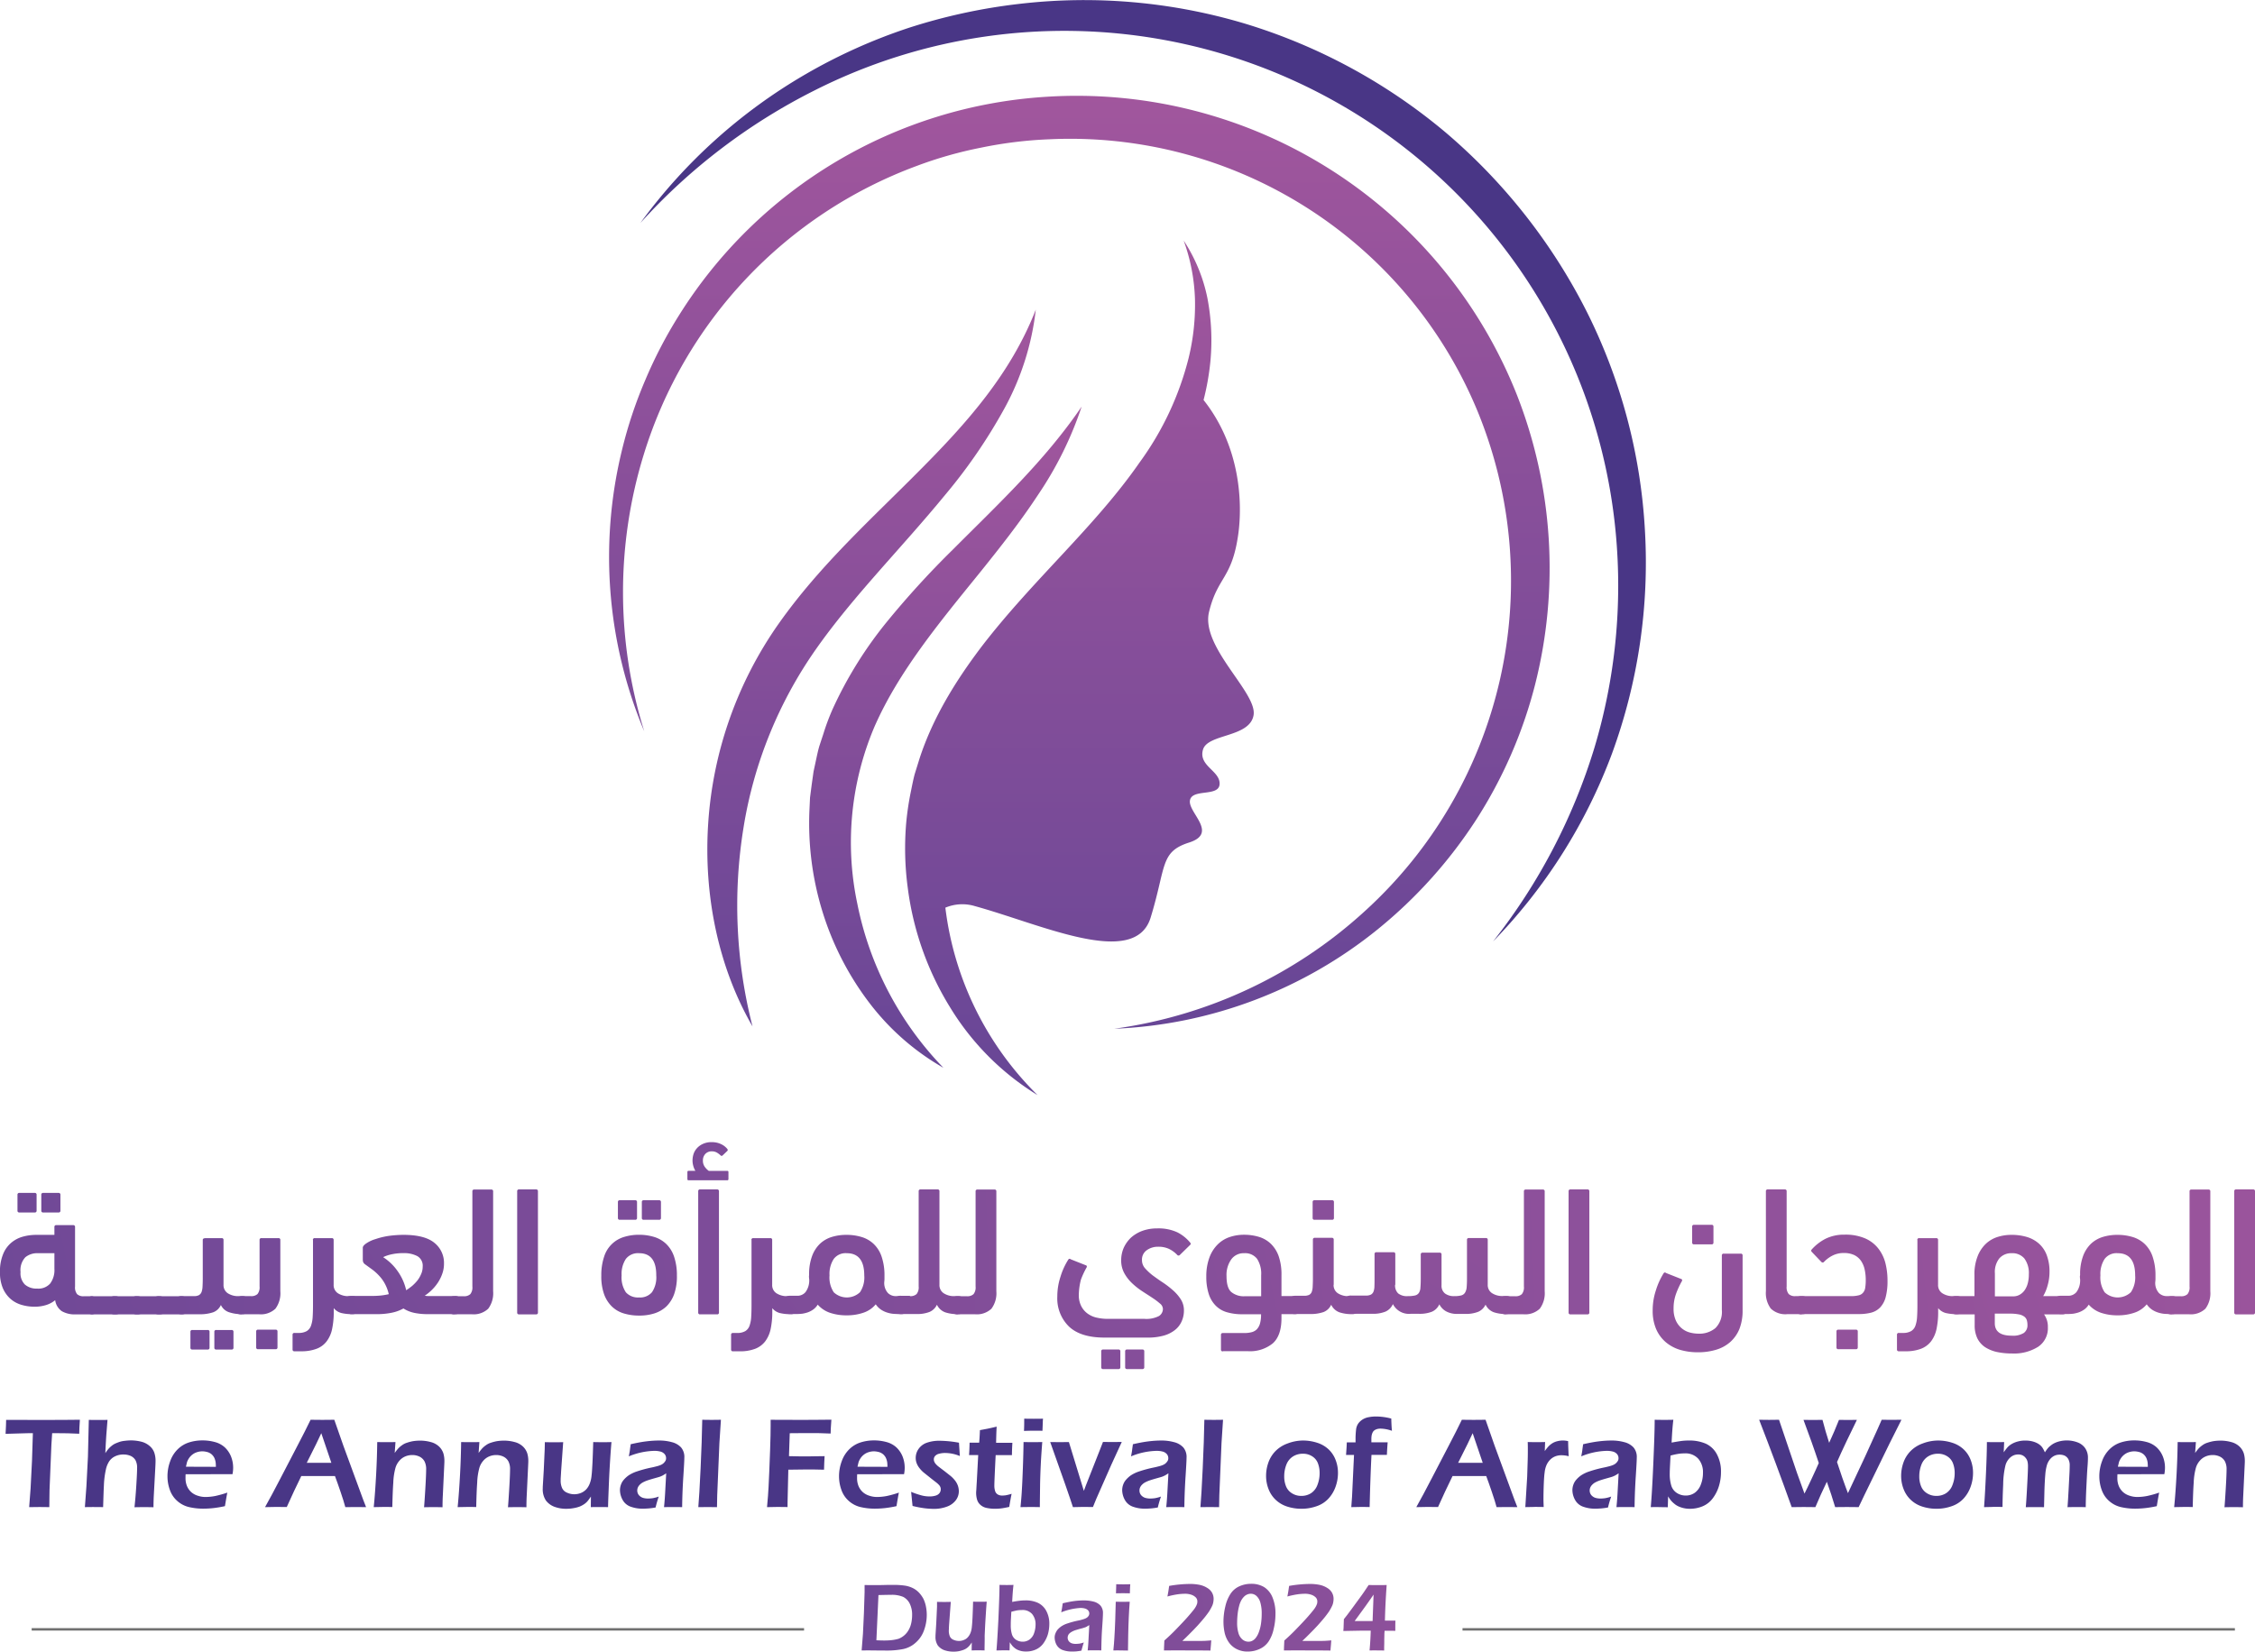 <svg xmlns="http://www.w3.org/2000/svg" xmlns:xlink="http://www.w3.org/1999/xlink" width="460.333" height="337.257" viewBox="0 0 460.333 337.257">
  <defs>
    <linearGradient id="linear-gradient" x1="0.5" y1="1" x2="0.5" gradientUnits="objectBoundingBox">
      <stop offset="0.001" stop-color="#674696"/>
      <stop offset="0.999" stop-color="#a1569d"/>
    </linearGradient>
    <linearGradient id="linear-gradient-2" x1="0.5" y1="1" x2="0.5" y2="0" xlink:href="#linear-gradient"/>
    <linearGradient id="linear-gradient-3" x1="0.5" y1="1" x2="0.5" y2="0" xlink:href="#linear-gradient"/>
    <linearGradient id="linear-gradient-4" x1="0.5" y1="1" x2="0.5" y2="0" xlink:href="#linear-gradient"/>
    <linearGradient id="linear-gradient-5" x1="-4.676" y1="1.822" x2="24.673" y2="-5.578" xlink:href="#linear-gradient"/>
    <linearGradient id="linear-gradient-6" x1="-14.686" y1="9.861" x2="65.666" y2="-39.716" xlink:href="#linear-gradient"/>
    <linearGradient id="linear-gradient-7" x1="-15.245" y1="10.207" x2="65.108" y2="-39.37" xlink:href="#linear-gradient"/>
    <linearGradient id="linear-gradient-8" x1="-15.806" y1="10.552" x2="64.546" y2="-39.025" xlink:href="#linear-gradient"/>
    <linearGradient id="linear-gradient-9" x1="-16.367" y1="10.898" x2="63.985" y2="-38.679" xlink:href="#linear-gradient"/>
    <linearGradient id="linear-gradient-10" x1="-8.142" y1="2.325" x2="30.446" y2="-5.743" xlink:href="#linear-gradient"/>
    <linearGradient id="linear-gradient-11" x1="-14.483" y1="2.459" x2="48.418" y2="-5.633" xlink:href="#linear-gradient"/>
    <linearGradient id="linear-gradient-12" x1="-10.722" y1="2.531" x2="32.343" y2="-5.413" xlink:href="#linear-gradient"/>
    <linearGradient id="linear-gradient-13" x1="-6.537" y1="3.821" x2="18.071" y2="-7.515" xlink:href="#linear-gradient"/>
    <linearGradient id="linear-gradient-14" x1="-18.99" y1="2.744" x2="43.911" y2="-4.456" xlink:href="#linear-gradient"/>
    <linearGradient id="linear-gradient-15" x1="-45.02" y1="2.861" x2="93.694" y2="-4.333" xlink:href="#linear-gradient"/>
    <linearGradient id="linear-gradient-16" x1="-13.326" y1="3.314" x2="24.76" y2="-4.479" xlink:href="#linear-gradient"/>
    <linearGradient id="linear-gradient-17" x1="-26.656" y1="2.53" x2="43.438" y2="-2.688" xlink:href="#linear-gradient"/>
    <linearGradient id="linear-gradient-18" x1="-16.698" y1="3.633" x2="26.367" y2="-4.311" xlink:href="#linear-gradient"/>
    <linearGradient id="linear-gradient-19" x1="-9.293" y1="5.346" x2="13.705" y2="-5.821" xlink:href="#linear-gradient"/>
    <linearGradient id="linear-gradient-20" x1="-17.835" y1="3.806" x2="22.463" y2="-3.4" xlink:href="#linear-gradient"/>
    <linearGradient id="linear-gradient-21" x1="-29.007" y1="3.89" x2="33.894" y2="-3.31" xlink:href="#linear-gradient"/>
    <linearGradient id="linear-gradient-22" x1="-10.541" y1="3.818" x2="11.041" y2="-2.571" xlink:href="#linear-gradient"/>
    <linearGradient id="linear-gradient-23" x1="-16.268" y1="4.751" x2="13.99" y2="-2.955" xlink:href="#linear-gradient"/>
    <linearGradient id="linear-gradient-24" x1="-22.806" y1="5.1" x2="17.431" y2="-2.791" xlink:href="#linear-gradient"/>
    <linearGradient id="linear-gradient-25" x1="-9.849" y1="7.862" x2="7.122" y2="-3.962" xlink:href="#linear-gradient"/>
    <linearGradient id="linear-gradient-26" x1="-39.921" y1="5.14" x2="22.98" y2="-2.06" xlink:href="#linear-gradient"/>
    <linearGradient id="linear-gradient-27" x1="-91.172" y1="5.254" x2="47.542" y2="-1.939" xlink:href="#linear-gradient"/>
    <linearGradient id="linear-gradient-28" x1="-21.747" y1="5.407" x2="10.276" y2="-1.645" xlink:href="#linear-gradient"/>
    <linearGradient id="linear-gradient-29" x1="-47.88" y1="5.735" x2="18.674" y2="-1.472" xlink:href="#linear-gradient"/>
    <linearGradient id="linear-gradient-30" x1="-22.407" y1="6.319" x2="8.563" y2="-1.526" xlink:href="#linear-gradient"/>
    <linearGradient id="linear-gradient-31" x1="-32.587" y1="6.564" x2="10.478" y2="-1.38" xlink:href="#linear-gradient"/>
    <linearGradient id="linear-gradient-32" x1="-18.51" y1="6.517" x2="5.471" y2="-1.061" xlink:href="#linear-gradient"/>
    <linearGradient id="linear-gradient-33" x1="-18.526" y1="9.837" x2="4.452" y2="-1.33" xlink:href="#linear-gradient"/>
    <linearGradient id="linear-gradient-34" x1="-53.171" y1="6.657" x2="9.73" y2="-0.544" xlink:href="#linear-gradient"/>
    <linearGradient id="linear-gradient-35" x1="-120.391" y1="6.77" x2="18.322" y2="-0.424" xlink:href="#linear-gradient"/>
    <linearGradient id="linear-gradient-36" x1="-1.844" y1="1.079" x2="12.635" y2="-2.83" xlink:href="#linear-gradient"/>
    <linearGradient id="linear-gradient-37" x1="-3.637" y1="1.64" x2="14.764" y2="-3.489" xlink:href="#linear-gradient"/>
    <linearGradient id="linear-gradient-38" x1="-4.644" y1="1.577" x2="13.186" y2="-2.273" xlink:href="#linear-gradient"/>
    <linearGradient id="linear-gradient-39" x1="-6.15" y1="2.244" x2="13.375" y2="-2.775" xlink:href="#linear-gradient"/>
    <linearGradient id="linear-gradient-40" x1="-20.981" y1="1.992" x2="34.695" y2="-1.877" xlink:href="#linear-gradient"/>
    <linearGradient id="linear-gradient-41" x1="-8.066" y1="2.258" x2="10.9" y2="-1.593" xlink:href="#linear-gradient"/>
    <linearGradient id="linear-gradient-42" x1="-8.779" y1="2.44" x2="9.351" y2="-1.349" xlink:href="#linear-gradient"/>
    <linearGradient id="linear-gradient-43" x1="-10.313" y1="2.714" x2="8.653" y2="-1.137" xlink:href="#linear-gradient"/>
    <linearGradient id="linear-gradient-44" x1="-10.892" y1="2.993" x2="7.2" y2="-0.922" xlink:href="#linear-gradient"/>
  </defs>
  <g id="المهرجان_السنوي_للمرأة_العربية_copy-01" data-name="المهرجان السنوي للمرأة العربية copy-01" transform="translate(0 56.095)">
    <g id="Group_318" data-name="Group 318" transform="translate(124.345 -56.095)">
      <path id="Path_235" data-name="Path 235" d="M272.764,74.318a96.658,96.658,0,0,0-96.132-60.883,95.373,95.373,0,0,0-74.9,44.585,91.868,91.868,0,0,0-6.9,13.238,90.205,90.205,0,0,0-4.715,14.112,91.894,91.894,0,0,0,4.5,57.636,95.347,95.347,0,0,1-.125-56.449,91.458,91.458,0,0,1,55.669-58.978,82.69,82.69,0,0,1,13.3-3.778,84.7,84.7,0,0,1,13.738-1.686,89.977,89.977,0,0,1,87.484,55.419,91.164,91.164,0,0,1-23.042,102.252,94.868,94.868,0,0,1-51.079,23.947A91.3,91.3,0,0,0,244.6,183.22a95.811,95.811,0,0,0,19.826-22.136,93.9,93.9,0,0,0,11.989-27.413A96.913,96.913,0,0,0,272.764,74.318Z" transform="translate(-87.444 6.332)" fill="url(#linear-gradient)"/>
      <path id="Path_236" data-name="Path 236" d="M121.035,158.6c13.644,3.747,32.658,12.8,35.874,2.342s1.873-13.425,7.868-15.33c5.995-1.936-.25-6.088.156-8.586s5.963-.656,6.057-3.372-4.34-3.653-3.4-6.994c.937-3.31,9.554-2.435,10.334-7.056s-10.865-13.894-9.086-21.106c1.748-7.212,4.683-6.681,5.963-15.861.874-6.338.468-17.859-7.087-27.382a52.04,52.04,0,0,0,1.4-7.93,45.9,45.9,0,0,0-.624-12.926,33.458,33.458,0,0,0-4.839-11.708,38.5,38.5,0,0,1,2.31,12.02,46.025,46.025,0,0,1-1.28,11.9,61.615,61.615,0,0,1-10.022,21.387c-9.086,13.113-21.73,23.916-32.221,37.56-5.183,6.838-9.929,14.393-12.707,22.917l-1,3.216c-.281,1.093-.5,2.186-.718,3.278a58.325,58.325,0,0,0-1,6.619,60.5,60.5,0,0,0,.312,13.238,61.17,61.17,0,0,0,8.648,24.447,53.86,53.86,0,0,0,17.859,17.921,64.714,64.714,0,0,1-18.827-38.278A8.9,8.9,0,0,1,121.035,158.6Z" transform="translate(-46.365 26.426)" fill="url(#linear-gradient-2)"/>
      <path id="Path_237" data-name="Path 237" d="M113.817,99.022c4.9-11.24,13.176-21.231,21.449-31.44,4.121-5.12,8.305-10.4,11.989-16.017a73.347,73.347,0,0,0,8.9-18.015c-7.493,11.021-16.954,19.826-26.289,29.193a182.7,182.7,0,0,0-13.582,14.893,82.222,82.222,0,0,0-10.959,17.672,45.585,45.585,0,0,0-1.873,5l-.843,2.56c-.25.843-.437,1.717-.624,2.591l-.562,2.623-.375,2.654-.343,2.654-.125,2.654a61.288,61.288,0,0,0,2.716,20.794,59.778,59.778,0,0,0,9.46,18.39,50.251,50.251,0,0,0,15.174,13.332,67.035,67.035,0,0,1-17.578-33.532A60.406,60.406,0,0,1,113.817,99.022Z" transform="translate(-59.692 49.473)" fill="url(#linear-gradient-3)"/>
      <path id="Path_238" data-name="Path 238" d="M101.247,133.021a87.535,87.535,0,0,1,14.737-36.4C123.6,85.751,133.437,75.979,142.4,65.051a109.187,109.187,0,0,0,12.083-17.609,54.811,54.811,0,0,0,6.432-20.232c-5.12,13.176-14.237,23.323-23.885,33-9.648,9.741-20.169,19.17-28.6,31.128a79.864,79.864,0,0,0-14.393,40.869c-.937,14.456,2,29.161,9.054,41.369A99.245,99.245,0,0,1,101.247,133.021Z" transform="translate(-73.817 36.018)" fill="url(#linear-gradient-4)"/>
      <path id="Path_239" data-name="Path 239" d="M294.556,115.334a113.539,113.539,0,0,0-11.9-44.772A117.673,117.673,0,0,0,253.9,34.032a116,116,0,0,0-40.838-22.2,114.317,114.317,0,0,0-46.146-4.09,116.592,116.592,0,0,0-22.636,4.9,111.789,111.789,0,0,0-21.044,9.46A110.109,110.109,0,0,0,89.49,52.484a121.279,121.279,0,0,1,35.562-27.069,113.042,113.042,0,0,1,163.54,90.356,115.2,115.2,0,0,1-4.34,43.836,120.538,120.538,0,0,1-20.7,39.589,109.985,109.985,0,0,0,24.291-38.4A113.42,113.42,0,0,0,294.556,115.334Z" transform="translate(-83.103 -6.959)" fill="#493686"/>
    </g>
    <g id="Group_323" data-name="Group 323" transform="translate(0 177.124)">
      <g id="Group_319" data-name="Group 319">
        <path id="Path_240" data-name="Path 240" d="M29.236,99.594V97.988a.341.341,0,0,1,.379-.379h3.457a.341.341,0,0,1,.379.379v12.155a2.181,2.181,0,0,0,.424,1.561,1.844,1.844,0,0,0,1.36.424h1.427c1,0,1.494.624,1.494,1.873a2.063,2.063,0,0,1-.357,1.472,1.548,1.548,0,0,1-1.137.357H33.63a5.29,5.29,0,0,1-2.877-.647,3.254,3.254,0,0,1-1.36-2.252,5.412,5.412,0,0,1-1.873,1,7.84,7.84,0,0,1-2.3.335,9.317,9.317,0,0,1-2.765-.4A5.916,5.916,0,0,1,20.2,112.6a6.193,6.193,0,0,1-1.517-2.186,8.12,8.12,0,0,1-.558-3.211,9.163,9.163,0,0,1,.624-3.635,5.92,5.92,0,0,1,1.65-2.342,6.264,6.264,0,0,1,2.342-1.249,10.061,10.061,0,0,1,2.743-.379h3.747Zm-7.159-4.572a.341.341,0,0,1-.379-.379V91.409a.341.341,0,0,1,.379-.379h3.145a.341.341,0,0,1,.379.379v3.234a.341.341,0,0,1-.379.379H22.077Zm3.635,15.544a3.214,3.214,0,0,0,2.654-1.026,4.573,4.573,0,0,0,.87-3.011v-3.189H25.891a3.834,3.834,0,0,0-2.587.825,3.859,3.859,0,0,0-.981,3.033,3.235,3.235,0,0,0,.892,2.542A3.593,3.593,0,0,0,25.713,110.566Zm1.227-15.544a.341.341,0,0,1-.379-.379V91.409a.341.341,0,0,1,.379-.379h3.145a.341.341,0,0,1,.379.379v3.234a.341.341,0,0,1-.379.379H26.939Z" transform="translate(-18.13 -80.66)" fill="url(#linear-gradient-5)"/>
        <path id="Path_241" data-name="Path 241" d="M27.366,104.192a1.22,1.22,0,0,1-1.026-.379,2.494,2.494,0,0,1-.29-1.383,3.035,3.035,0,0,1,.268-1.539,1.185,1.185,0,0,1,1.048-.4h4.5a1.451,1.451,0,0,1,1.115.4,2.146,2.146,0,0,1,.379,1.427,2.2,2.2,0,0,1-.357,1.517,1.548,1.548,0,0,1-1.137.357Z" transform="translate(-8.387 -69.022)" fill="url(#linear-gradient-6)"/>
        <path id="Path_242" data-name="Path 242" d="M29.376,104.192a1.22,1.22,0,0,1-1.026-.379,2.494,2.494,0,0,1-.29-1.383,3.035,3.035,0,0,1,.268-1.539,1.185,1.185,0,0,1,1.048-.4h4.5a1.451,1.451,0,0,1,1.115.4,2.146,2.146,0,0,1,.379,1.427,2.2,2.2,0,0,1-.357,1.517,1.548,1.548,0,0,1-1.137.357Z" transform="translate(-5.914 -69.022)" fill="url(#linear-gradient-7)"/>
        <path id="Path_243" data-name="Path 243" d="M31.4,104.192a1.22,1.22,0,0,1-1.026-.379,2.494,2.494,0,0,1-.29-1.383,3.035,3.035,0,0,1,.268-1.539,1.185,1.185,0,0,1,1.048-.4h4.5a1.451,1.451,0,0,1,1.115.4,2.146,2.146,0,0,1,.379,1.427,2.2,2.2,0,0,1-.357,1.517,1.548,1.548,0,0,1-1.137.357Z" transform="translate(-3.429 -69.022)" fill="url(#linear-gradient-8)"/>
        <path id="Path_244" data-name="Path 244" d="M33.416,104.192a1.22,1.22,0,0,1-1.026-.379,2.494,2.494,0,0,1-.29-1.383,3.035,3.035,0,0,1,.268-1.539,1.185,1.185,0,0,1,1.048-.4h4.5a1.451,1.451,0,0,1,1.115.4,2.146,2.146,0,0,1,.379,1.427,2.2,2.2,0,0,1-.357,1.517,1.548,1.548,0,0,1-1.137.357Z" transform="translate(-0.944 -69.022)" fill="url(#linear-gradient-9)"/>
        <path id="Path_245" data-name="Path 245" d="M43.554,108.819a2.807,2.807,0,0,1-1.583,1.494,8.4,8.4,0,0,1-2.877.4H35.614a1.525,1.525,0,0,1-1.115-.357,2,2,0,0,1-.379-1.405,2.362,2.362,0,0,1,.357-1.517,1.4,1.4,0,0,1,1.137-.424h2.431a2.085,2.085,0,0,0,1.026-.2,1.3,1.3,0,0,0,.535-.647,3.7,3.7,0,0,0,.2-1.115c.022-.446.045-1.026.045-1.695V95.549a.316.316,0,0,1,.2-.312,1.4,1.4,0,0,1,.424-.067H43.71a.341.341,0,0,1,.379.379v9.144a1.98,1.98,0,0,0,.847,1.717,3.823,3.823,0,0,0,2.275.6h.647a1.451,1.451,0,0,1,1.115.4,2.05,2.05,0,0,1,.379,1.383A2.249,2.249,0,0,1,49,110.291a1.471,1.471,0,0,1-1.137.4,7.86,7.86,0,0,1-2.542-.357A2.792,2.792,0,0,1,43.554,108.819Zm-5.843,9.1a.341.341,0,0,1-.379-.379v-3.234a.341.341,0,0,1,.379-.379h3.145a.341.341,0,0,1,.379.379v3.234a.341.341,0,0,1-.379.379Zm4.884,0a.341.341,0,0,1-.379-.379v-3.234a.341.341,0,0,1,.379-.379h3.145a.341.341,0,0,1,.379.379v3.234a.341.341,0,0,1-.379.379Z" transform="translate(1.541 -75.567)" fill="url(#linear-gradient-10)"/>
        <path id="Path_246" data-name="Path 246" d="M41.094,110.737a1.913,1.913,0,0,1-1.115-.268,1.241,1.241,0,0,1-.379-1.048,3.686,3.686,0,0,1,.357-1.673,1.2,1.2,0,0,1,1.137-.736h1.829a1.844,1.844,0,0,0,1.36-.424,2.181,2.181,0,0,0,.424-1.561V95.549a.341.341,0,0,1,.379-.379h3.479a.341.341,0,0,1,.379.379v10.46a5.286,5.286,0,0,1-1,3.568,4.322,4.322,0,0,1-3.368,1.137H41.094Zm3.3,7.114a.341.341,0,0,1-.379-.379v-3.234a.341.341,0,0,1,.379-.379h3.591a.341.341,0,0,1,.379.379v3.234a.341.341,0,0,1-.379.379Z" transform="translate(8.282 -75.567)" fill="url(#linear-gradient-11)"/>
        <path id="Path_247" data-name="Path 247" d="M49.058,95.549a.341.341,0,0,1,.379-.379h3.479a.341.341,0,0,1,.379.379v9.144a1.98,1.98,0,0,0,.847,1.717,3.823,3.823,0,0,0,2.275.6h.647a1.451,1.451,0,0,1,1.115.4,2.05,2.05,0,0,1,.379,1.383,2.249,2.249,0,0,1-.357,1.494,1.471,1.471,0,0,1-1.137.4,8.908,8.908,0,0,1-2.186-.223,2.968,2.968,0,0,1-1.561-1v.714a16.66,16.66,0,0,1-.335,3.546,6.239,6.239,0,0,1-1.115,2.52,4.6,4.6,0,0,1-2.052,1.517,8.59,8.59,0,0,1-3.145.513H45.289a.341.341,0,0,1-.379-.379v-2.988a.341.341,0,0,1,.379-.379h.825a3.29,3.29,0,0,0,1.695-.379,2.1,2.1,0,0,0,.87-1.115,6.346,6.346,0,0,0,.335-1.762c.045-.691.067-1.472.067-2.386V95.549Z" transform="translate(14.814 -75.567)" fill="url(#linear-gradient-12)"/>
        <path id="Path_248" data-name="Path 248" d="M61.666,94.87q4.315,0,6.289,1.606a5.223,5.223,0,0,1,1.985,4.237,6.04,6.04,0,0,1-.357,2.119,8.248,8.248,0,0,1-.914,1.829,9.347,9.347,0,0,1-1.271,1.517,9.779,9.779,0,0,1-1.383,1.115,3.028,3.028,0,0,0,.647.067H72.1a1.316,1.316,0,0,1,1.16.446,2.76,2.76,0,0,1,.312,1.494,2.011,2.011,0,0,1-.357,1.405,1.491,1.491,0,0,1-1.115.357H66.528a13.525,13.525,0,0,1-2.565-.245,6.8,6.8,0,0,1-2.3-.914,8.392,8.392,0,0,1-2.632.914,15.177,15.177,0,0,1-2.476.245h-5.4a1.51,1.51,0,0,1-1.093-.379,1.971,1.971,0,0,1-.379-1.383,3.582,3.582,0,0,1,.245-1.472c.156-.335.58-.491,1.227-.491h4.393c.4,0,.847-.022,1.36-.067a13.038,13.038,0,0,0,1.762-.29,8.574,8.574,0,0,0-.8-2.141,7.772,7.772,0,0,0-1.137-1.583,10.266,10.266,0,0,0-1.36-1.249l-1.472-1.07a1.2,1.2,0,0,1-.468-.535,1.952,1.952,0,0,1-.067-.535V97.5c0-.268.245-.58.714-.892a6.682,6.682,0,0,1,1.873-.87,15.423,15.423,0,0,1,2.654-.647A22.638,22.638,0,0,1,61.666,94.87Zm.558,11.307a12.983,12.983,0,0,0,1.227-.892,8.725,8.725,0,0,0,1.093-1.137,6.089,6.089,0,0,0,.758-1.338,3.688,3.688,0,0,0,.29-1.472A2.233,2.233,0,0,0,64.476,99.2a5.862,5.862,0,0,0-2.832-.6,11.09,11.09,0,0,0-2.609.29,7.254,7.254,0,0,0-1.517.535,10.453,10.453,0,0,1,2.944,2.832A10.792,10.792,0,0,1,62.224,106.177Z" transform="translate(20.695 -75.936)" fill="url(#linear-gradient-13)"/>
        <path id="Path_249" data-name="Path 249" d="M60.574,116.211a1.525,1.525,0,0,1-1.115-.357,2.056,2.056,0,0,1-.379-1.45,2.3,2.3,0,0,1,.357-1.472,1.4,1.4,0,0,1,1.137-.424H62.4a1.844,1.844,0,0,0,1.36-.424,2.181,2.181,0,0,0,.424-1.561V91.1a.341.341,0,0,1,.379-.379h3.479a.341.341,0,0,1,.379.379v20.384a5.286,5.286,0,0,1-1,3.568,4.322,4.322,0,0,1-3.368,1.137H60.574Z" transform="translate(32.246 -81.041)" fill="url(#linear-gradient-14)"/>
        <path id="Path_250" data-name="Path 250" d="M69.707,115.844a.341.341,0,0,1-.379.379H65.849a.341.341,0,0,1-.379-.379V91.089a.341.341,0,0,1,.379-.379h3.479a.341.341,0,0,1,.379.379Z" transform="translate(40.107 -81.053)" fill="url(#linear-gradient-15)"/>
        <path id="Path_251" data-name="Path 251" d="M80.886,115.251a10.6,10.6,0,0,1-3.145-.446,5.911,5.911,0,0,1-2.431-1.427,6.675,6.675,0,0,1-1.583-2.52,10.875,10.875,0,0,1-.558-3.747,11.8,11.8,0,0,1,.58-3.9,6.084,6.084,0,0,1,4.059-4.014,10.363,10.363,0,0,1,3.078-.446,10.583,10.583,0,0,1,3.078.446,6.143,6.143,0,0,1,2.453,1.427,6.4,6.4,0,0,1,1.606,2.587,11.8,11.8,0,0,1,.58,3.9,10.875,10.875,0,0,1-.558,3.747,6.676,6.676,0,0,1-1.583,2.52,6.415,6.415,0,0,1-2.453,1.427A10.069,10.069,0,0,1,80.886,115.251ZM76.939,95.692a.341.341,0,0,1-.379-.379V92.079a.341.341,0,0,1,.379-.379h3.145a.341.341,0,0,1,.379.379v3.234a.341.341,0,0,1-.379.379Zm3.947,6.824a3.125,3.125,0,0,0-2.7,1.16,5.562,5.562,0,0,0-.87,3.368,5.457,5.457,0,0,0,.87,3.457,3.3,3.3,0,0,0,2.676,1.048,3.169,3.169,0,0,0,2.654-1.07,5.428,5.428,0,0,0,.87-3.434C84.41,104.033,83.228,102.516,80.886,102.516Zm.937-6.824a.341.341,0,0,1-.379-.379V92.079a.341.341,0,0,1,.379-.379h3.145a.341.341,0,0,1,.379.379v3.234a.341.341,0,0,1-.379.379Z" transform="translate(49.58 -79.835)" fill="url(#linear-gradient-16)"/>
        <path id="Path_252" data-name="Path 252" d="M82.7,92.268a3.781,3.781,0,0,1-.424-.959,3.98,3.98,0,0,1-.178-1.182,4.456,4.456,0,0,1,.2-1.294,3.265,3.265,0,0,1,.691-1.2,3.633,3.633,0,0,1,1.227-.892,4.116,4.116,0,0,1,1.829-.357,4.274,4.274,0,0,1,1.873.4,3.61,3.61,0,0,1,1.316,1.026q.1.234,0,.335l-.981.937c-.156.134-.268.134-.379.045a4.463,4.463,0,0,0-.825-.624,2.064,2.064,0,0,0-.981-.245,1.764,1.764,0,0,0-1.36.535,1.927,1.927,0,0,0-.491,1.36,2.125,2.125,0,0,0,.4,1.294,3.406,3.406,0,0,0,.8.8h3.791c.156,0,.223.089.223.268V93.9c0,.178-.067.268-.223.268H81.273c-.156,0-.223-.089-.223-.268V92.513c0-.178.067-.268.223-.268H82.7Zm4.795,28.9a.341.341,0,0,1-.379.379H83.637a.341.341,0,0,1-.379-.379V96.416a.341.341,0,0,1,.379-.379h3.479a.341.341,0,0,1,.379.379Z" transform="translate(59.273 -86.38)" fill="url(#linear-gradient-17)"/>
        <path id="Path_253" data-name="Path 253" d="M89.2,95.549a.341.341,0,0,1,.379-.379h3.479a.341.341,0,0,1,.379.379v9.144a1.98,1.98,0,0,0,.847,1.717,3.823,3.823,0,0,0,2.275.6H97.2a1.451,1.451,0,0,1,1.115.4A2.05,2.05,0,0,1,98.7,108.8a2.249,2.249,0,0,1-.357,1.494,1.471,1.471,0,0,1-1.137.4,8.908,8.908,0,0,1-2.186-.223,2.968,2.968,0,0,1-1.561-1v.714a16.661,16.661,0,0,1-.335,3.546,6.38,6.38,0,0,1-1.115,2.52,4.724,4.724,0,0,1-2.052,1.517,8.59,8.59,0,0,1-3.145.513H85.429a.341.341,0,0,1-.379-.379v-2.988a.341.341,0,0,1,.379-.379h.825a3.234,3.234,0,0,0,1.695-.379,2.1,2.1,0,0,0,.87-1.115,6.346,6.346,0,0,0,.335-1.762c.045-.691.067-1.472.067-2.386V95.549Z" transform="translate(64.194 -75.567)" fill="url(#linear-gradient-18)"/>
        <path id="Path_254" data-name="Path 254" d="M95.118,102.854a10.606,10.606,0,0,1,.624-3.7,6.708,6.708,0,0,1,1.606-2.476,6.193,6.193,0,0,1,2.409-1.383,10.074,10.074,0,0,1,3.033-.424,10.583,10.583,0,0,1,3.078.446,6.143,6.143,0,0,1,2.453,1.427,6.4,6.4,0,0,1,1.606,2.587,11.8,11.8,0,0,1,.58,3.9v.647a5.879,5.879,0,0,1-.045.624,3.065,3.065,0,0,0,.736,2.23,2.226,2.226,0,0,0,1.583.647h1.093a1.451,1.451,0,0,1,1.115.4,2.05,2.05,0,0,1,.379,1.383,2.249,2.249,0,0,1-.357,1.494,1.471,1.471,0,0,1-1.137.4c-.424,0-.87-.022-1.338-.045a5.8,5.8,0,0,1-1.383-.245,5,5,0,0,1-1.316-.6,4.071,4.071,0,0,1-1.115-1.115,5.5,5.5,0,0,1-2.52,1.717,10.28,10.28,0,0,1-3.434.535,10.472,10.472,0,0,1-3.368-.513,5.832,5.832,0,0,1-2.52-1.673,3.457,3.457,0,0,1-.892.981,4.7,4.7,0,0,1-1.093.58,6.788,6.788,0,0,1-1.16.29,10.252,10.252,0,0,1-1.115.067H91.3a1.384,1.384,0,0,1-1.115-.424,2.216,2.216,0,0,1-.379-1.45,2.178,2.178,0,0,1,.357-1.472,1.552,1.552,0,0,1,1.137-.379h1.472a2.164,2.164,0,0,0,1.606-.736,3.986,3.986,0,0,0,.758-2.676,5.1,5.1,0,0,1-.045-.558A3.01,3.01,0,0,0,95.118,102.854Zm7.694-4.237a3.039,3.039,0,0,0-2.654,1.16,5.562,5.562,0,0,0-.87,3.368,5.457,5.457,0,0,0,.87,3.457,3.91,3.91,0,0,0,5.352-.022,5.427,5.427,0,0,0,.87-3.434C106.38,100.133,105.176,98.617,102.812,98.617Z" transform="translate(70.05 -75.936)" fill="url(#linear-gradient-19)"/>
        <path id="Path_255" data-name="Path 255" d="M103.253,112.5a1.844,1.844,0,0,0,1.36-.424,2.181,2.181,0,0,0,.424-1.561V91.089a.341.341,0,0,1,.379-.379H108.9a.341.341,0,0,1,.379.379v19.09a1.98,1.98,0,0,0,.847,1.717,3.823,3.823,0,0,0,2.275.6h.624a1.451,1.451,0,0,1,1.115.4,2.05,2.05,0,0,1,.379,1.383,2.249,2.249,0,0,1-.357,1.494,1.471,1.471,0,0,1-1.137.4,7.86,7.86,0,0,1-2.542-.357,3,3,0,0,1-1.717-1.561,2.951,2.951,0,0,1-1.517,1.472,6.858,6.858,0,0,1-2.676.424h-3.145a1.525,1.525,0,0,1-1.115-.357,2.283,2.283,0,0,1-.379-1.561,2.088,2.088,0,0,1,.357-1.405,1.471,1.471,0,0,1,1.137-.4h1.829Z" transform="translate(82.499 -81.053)" fill="url(#linear-gradient-20)"/>
        <path id="Path_256" data-name="Path 256" d="M106.634,116.211a1.525,1.525,0,0,1-1.115-.357,2.056,2.056,0,0,1-.379-1.45,2.3,2.3,0,0,1,.357-1.472,1.4,1.4,0,0,1,1.137-.424h1.829a1.844,1.844,0,0,0,1.36-.424,2.181,2.181,0,0,0,.424-1.561V91.1a.341.341,0,0,1,.379-.379h3.479a.341.341,0,0,1,.379.379v20.384a5.286,5.286,0,0,1-1,3.568,4.322,4.322,0,0,1-3.368,1.137h-3.479Z" transform="translate(88.909 -81.041)" fill="url(#linear-gradient-21)"/>
        <path id="Path_257" data-name="Path 257" d="M119.3,107.84a4.842,4.842,0,0,0,.535,2.386,4.276,4.276,0,0,0,1.36,1.517,4.991,4.991,0,0,0,1.873.781,9.689,9.689,0,0,0,2.141.223h7.471a5.584,5.584,0,0,0,2.988-.58,1.723,1.723,0,0,0,.8-1.45,1.486,1.486,0,0,0-.624-1.115,13.267,13.267,0,0,0-1.583-1.182c-.624-.424-1.316-.847-2.052-1.338a14.3,14.3,0,0,1-2.052-1.628,8.284,8.284,0,0,1-1.583-2.052,5.339,5.339,0,0,1-.624-2.632,6.363,6.363,0,0,1,.513-2.52,6.766,6.766,0,0,1,1.472-2.074,7.176,7.176,0,0,1,2.3-1.383,8.649,8.649,0,0,1,3.033-.513,9.154,9.154,0,0,1,4.148.8,8.177,8.177,0,0,1,2.632,2.119c.156.178.112.357-.112.535l-2.029,1.985a.348.348,0,0,1-.535-.045,5.857,5.857,0,0,0-1.695-1.227,5.066,5.066,0,0,0-2.208-.424,3.862,3.862,0,0,0-2.275.691,2.329,2.329,0,0,0-1,2.052,2.462,2.462,0,0,0,.624,1.65,11.4,11.4,0,0,0,1.583,1.472c.647.468,1.316.959,2.074,1.45a18.51,18.51,0,0,1,2.052,1.583,8.63,8.63,0,0,1,1.583,1.829,4.169,4.169,0,0,1,.647,2.275,5.318,5.318,0,0,1-.424,2.141,4.592,4.592,0,0,1-1.316,1.784,6.512,6.512,0,0,1-2.319,1.2,11.887,11.887,0,0,1-3.412.424h-8.742c-3.256,0-5.665-.758-7.248-2.252a8.028,8.028,0,0,1-2.386-6.111,12.864,12.864,0,0,1,.647-4.059,13.979,13.979,0,0,1,1.583-3.479c.134-.223.312-.245.558-.067l3.033,1.2q.2.067.2.2a.372.372,0,0,1-.067.29,16.941,16.941,0,0,0-1.137,2.453A13.147,13.147,0,0,0,119.3,107.84ZM124.254,123a.341.341,0,0,1-.379-.379v-3.234a.341.341,0,0,1,.379-.379H127.4a.341.341,0,0,1,.379.379v3.234a.341.341,0,0,1-.379.379Zm4.884,0a.341.341,0,0,1-.379-.379v-3.234a.341.341,0,0,1,.379-.379h3.145a.341.341,0,0,1,.379.379v3.234a.341.341,0,0,1-.379.379Z" transform="translate(100.928 -76.662)" fill="url(#linear-gradient-22)"/>
        <path id="Path_258" data-name="Path 258" d="M131.918,118.678a.341.341,0,0,1-.379-.379v-2.988a.341.341,0,0,1,.379-.379h4.393a5.836,5.836,0,0,0,1.494-.178,2.291,2.291,0,0,0,1.048-.58,2.874,2.874,0,0,0,.647-1.16,6.554,6.554,0,0,0,.223-1.918h-3.791a11.05,11.05,0,0,1-3.122-.4,5.231,5.231,0,0,1-2.3-1.316,5.915,5.915,0,0,1-1.45-2.386,11.221,11.221,0,0,1-.513-3.591,10.878,10.878,0,0,1,.647-3.925,7.253,7.253,0,0,1,1.695-2.654,6.254,6.254,0,0,1,2.431-1.494,9.013,9.013,0,0,1,2.922-.468,10.515,10.515,0,0,1,3.1.446,5.975,5.975,0,0,1,2.409,1.427,6.6,6.6,0,0,1,1.583,2.542,11.467,11.467,0,0,1,.558,3.858v4.237h2.587a1.451,1.451,0,0,1,1.115.4,2.05,2.05,0,0,1,.379,1.383,2.3,2.3,0,0,1-.357,1.561,1.548,1.548,0,0,1-1.137.357h-2.587v.825c0,2.342-.58,4.059-1.762,5.129A7.366,7.366,0,0,1,137,118.634h-5.085Zm4.349-20.049a3.1,3.1,0,0,0-2.632,1.271,5.485,5.485,0,0,0-.959,3.412c0,1.583.312,2.654.959,3.234a3.993,3.993,0,0,0,2.765.87h3.345v-4.282a5.611,5.611,0,0,0-.825-3.345A3.066,3.066,0,0,0,136.266,98.629Z" transform="translate(117.707 -75.948)" fill="url(#linear-gradient-23)"/>
        <path id="Path_259" data-name="Path 259" d="M145.354,108.962a1.98,1.98,0,0,0,.847,1.717,3.823,3.823,0,0,0,2.275.6h.647a1.451,1.451,0,0,1,1.115.4,2.05,2.05,0,0,1,.379,1.383,2.249,2.249,0,0,1-.357,1.494,1.471,1.471,0,0,1-1.137.4,7.86,7.86,0,0,1-2.542-.357,3,3,0,0,1-1.717-1.561,2.837,2.837,0,0,1-1.561,1.494,8.037,8.037,0,0,1-2.832.4H137.5a2.119,2.119,0,0,1-1.115-.245c-.245-.156-.379-.513-.379-1.07a3.686,3.686,0,0,1,.357-1.673,1.22,1.22,0,0,1,1.182-.736h1.806a2.451,2.451,0,0,0,1-.178,1.181,1.181,0,0,0,.535-.6,3.412,3.412,0,0,0,.2-1.093c.022-.446.045-1,.045-1.65V99.751a.341.341,0,0,1,.379-.379H145a.341.341,0,0,1,.379.379v9.211Zm-3.9-13.27a.341.341,0,0,1-.379-.379V92.079a.341.341,0,0,1,.379-.379h3.591a.341.341,0,0,1,.379.379v3.234a.341.341,0,0,1-.379.379Z" transform="translate(126.884 -79.835)" fill="url(#linear-gradient-24)"/>
        <path id="Path_260" data-name="Path 260" d="M151.6,104.705a2.233,2.233,0,0,0,.624,1.762,2.866,2.866,0,0,0,1.963.558,6.35,6.35,0,0,0,1.472-.134,1.3,1.3,0,0,0,.8-.535,2.2,2.2,0,0,0,.312-1.115c.045-.468.067-1.115.067-1.918V98.528a.341.341,0,0,1,.379-.379H160.7a.341.341,0,0,1,.379.379v6.267a1.991,1.991,0,0,0,.714,1.695,3.014,3.014,0,0,0,1.873.535,5.65,5.65,0,0,0,1.383-.134,1.3,1.3,0,0,0,.8-.535,2.436,2.436,0,0,0,.357-1.115c.045-.491.067-1.115.067-1.9V95.539a.341.341,0,0,1,.379-.379h3.479a.341.341,0,0,1,.379.379v9.144a1.98,1.98,0,0,0,.847,1.717,3.823,3.823,0,0,0,2.275.6h.647a1.451,1.451,0,0,1,1.115.4,2.05,2.05,0,0,1,.379,1.383,2.233,2.233,0,0,1-.379,1.494,1.451,1.451,0,0,1-1.115.4,7.627,7.627,0,0,1-2.52-.357,3.024,3.024,0,0,1-1.695-1.561,2.951,2.951,0,0,1-1.517,1.472,6.858,6.858,0,0,1-2.676.424h-1.606a4.578,4.578,0,0,1-2.23-.513,3.391,3.391,0,0,1-1.405-1.45,2.957,2.957,0,0,1-1.517,1.517,6.858,6.858,0,0,1-2.676.424h-1.65a3.67,3.67,0,0,1-3.635-1.985,3,3,0,0,1-1.517,1.539,6.818,6.818,0,0,1-2.676.446H142.9c-.268,0-.535-.022-.758-.045a1.042,1.042,0,0,1-.558-.2.944.944,0,0,1-.335-.513,3.343,3.343,0,0,1-.112-.937,2.59,2.59,0,0,1,.357-1.583,1.346,1.346,0,0,1,1.137-.446h3.011a2.086,2.086,0,0,0,1.026-.2,1.2,1.2,0,0,0,.535-.647,3.288,3.288,0,0,0,.178-1.137c.022-.468.022-1.026.022-1.695V98.438a.341.341,0,0,1,.379-.379h3.479a.341.341,0,0,1,.379.379v6.267Z" transform="translate(133.195 -75.579)" fill="url(#linear-gradient-25)"/>
        <path id="Path_261" data-name="Path 261" d="M156.824,116.211a1.525,1.525,0,0,1-1.115-.357,2.056,2.056,0,0,1-.379-1.45,2.3,2.3,0,0,1,.357-1.472,1.4,1.4,0,0,1,1.137-.424h1.829a1.844,1.844,0,0,0,1.36-.424,2.181,2.181,0,0,0,.424-1.561V91.1a.341.341,0,0,1,.379-.379H164.3a.341.341,0,0,1,.379.379v20.384a5.286,5.286,0,0,1-1,3.568,4.322,4.322,0,0,1-3.368,1.137h-3.479Z" transform="translate(150.652 -81.041)" fill="url(#linear-gradient-26)"/>
        <path id="Path_262" data-name="Path 262" d="M165.947,115.844a.341.341,0,0,1-.379.379h-3.479a.341.341,0,0,1-.379-.379V91.089a.341.341,0,0,1,.379-.379h3.479a.341.341,0,0,1,.379.379Z" transform="translate(158.5 -81.053)" fill="url(#linear-gradient-27)"/>
        <path id="Path_263" data-name="Path 263" d="M171.618,103.874c.134-.223.312-.245.558-.067l3.033,1.2q.2.067.2.2a.372.372,0,0,1-.067.29,16.937,16.937,0,0,0-1.137,2.453,8.614,8.614,0,0,0-.535,3.1,5.73,5.73,0,0,0,.468,2.453,4.39,4.39,0,0,0,1.2,1.583,4.223,4.223,0,0,0,1.628.847,6.986,6.986,0,0,0,1.762.245,5.107,5.107,0,0,0,3.479-1.137,4.669,4.669,0,0,0,1.316-3.7V100.217a.341.341,0,0,1,.379-.379h3.479a.341.341,0,0,1,.379.379v11.24a10.136,10.136,0,0,1-.647,3.747,7.248,7.248,0,0,1-1.873,2.676,7.628,7.628,0,0,1-2.9,1.583,12.478,12.478,0,0,1-3.747.513,12.715,12.715,0,0,1-3.658-.513,8.128,8.128,0,0,1-2.9-1.583,7.4,7.4,0,0,1-1.94-2.676,9.433,9.433,0,0,1-.691-3.791,12.865,12.865,0,0,1,.647-4.059A14.753,14.753,0,0,1,171.618,103.874Zm6.222-5.932a.341.341,0,0,1-.379-.379V94.329a.341.341,0,0,1,.379-.379h3.591a.341.341,0,0,1,.379.379v3.234a.341.341,0,0,1-.379.379Z" transform="translate(167.973 -77.067)" fill="url(#linear-gradient-28)"/>
        <path id="Path_264" data-name="Path 264" d="M179.77,91.089a.341.341,0,0,1,.379-.379h3.479a.341.341,0,0,1,.379.379v19.425a2.181,2.181,0,0,0,.424,1.561,1.844,1.844,0,0,0,1.36.424h1.316a1.384,1.384,0,0,1,1.115.424,2.287,2.287,0,0,1,.379,1.472c0,.781-.112,1.271-.357,1.472a1.651,1.651,0,0,1-1.137.312h-2.966a4.289,4.289,0,0,1-3.368-1.137,5.326,5.326,0,0,1-1-3.568Z" transform="translate(180.718 -81.053)" fill="url(#linear-gradient-29)"/>
        <path id="Path_265" data-name="Path 265" d="M183.884,111.13a1.384,1.384,0,0,1-1.115-.424,2.216,2.216,0,0,1-.379-1.45,2.178,2.178,0,0,1,.357-1.472,1.464,1.464,0,0,1,1.137-.379h9.969a6.2,6.2,0,0,0,1.583-.156,1.636,1.636,0,0,0,.937-.535,1.9,1.9,0,0,0,.446-1,9.6,9.6,0,0,0,.112-1.517,10.081,10.081,0,0,0-.223-2.23,4.965,4.965,0,0,0-.758-1.784,3.607,3.607,0,0,0-1.36-1.16,4.9,4.9,0,0,0-2.119-.424,4.983,4.983,0,0,0-2.252.491,6.474,6.474,0,0,0-1.806,1.316.343.343,0,0,1-.513.045l-1.94-2.029q-.3-.3-.067-.535a9.758,9.758,0,0,1,2.765-2.163,8.464,8.464,0,0,1,3.947-.87,10.069,10.069,0,0,1,4.193.758,6.893,6.893,0,0,1,2.7,2.074,8.114,8.114,0,0,1,1.45,2.988,14.583,14.583,0,0,1,.424,3.613,12.678,12.678,0,0,1-.379,3.345,4.854,4.854,0,0,1-1.115,2.074,3.877,3.877,0,0,1-1.829,1.07,9.785,9.785,0,0,1-2.565.29h-11.6Zm7.449,7.114a.341.341,0,0,1-.379-.379v-3.234a.341.341,0,0,1,.379-.379h3.591a.341.341,0,0,1,.379.379v3.234a.341.341,0,0,1-.379.379Z" transform="translate(183.941 -75.96)" fill="url(#linear-gradient-30)"/>
        <path id="Path_266" data-name="Path 266" d="M195.918,95.549a.341.341,0,0,1,.379-.379h3.479a.341.341,0,0,1,.379.379v9.144A1.98,1.98,0,0,0,201,106.41a3.823,3.823,0,0,0,2.275.6h.647a1.451,1.451,0,0,1,1.115.4,2.05,2.05,0,0,1,.379,1.383,2.249,2.249,0,0,1-.357,1.494,1.471,1.471,0,0,1-1.137.4,8.907,8.907,0,0,1-2.186-.223,2.968,2.968,0,0,1-1.561-1v.714a16.662,16.662,0,0,1-.335,3.546,6.38,6.38,0,0,1-1.115,2.52,4.724,4.724,0,0,1-2.052,1.517,8.59,8.59,0,0,1-3.145.513h-1.383a.341.341,0,0,1-.379-.379v-2.988a.341.341,0,0,1,.379-.379h.825a3.234,3.234,0,0,0,1.695-.379,2.1,2.1,0,0,0,.87-1.115,6.345,6.345,0,0,0,.335-1.762c.045-.691.067-1.472.067-2.386V95.549Z" transform="translate(195.48 -75.567)" fill="url(#linear-gradient-31)"/>
        <path id="Path_267" data-name="Path 267" d="M196.54,109.232a2.178,2.178,0,0,1,.357-1.472,1.464,1.464,0,0,1,1.137-.379h3.68V103.1a9.9,9.9,0,0,1,.647-3.858,7.019,7.019,0,0,1,1.673-2.542,6.241,6.241,0,0,1,2.409-1.405,9.272,9.272,0,0,1,2.832-.424,10.784,10.784,0,0,1,3.122.424,6.543,6.543,0,0,1,2.453,1.338,5.931,5.931,0,0,1,1.606,2.342,9.42,9.42,0,0,1,.58,3.457,9.953,9.953,0,0,1-.4,2.81,8.694,8.694,0,0,1-.892,2.141h3.814a1.517,1.517,0,0,1,1.137.379,2.139,2.139,0,0,1,.357,1.472,2.259,2.259,0,0,1-.379,1.45,1.384,1.384,0,0,1-1.115.424H215.92a4.279,4.279,0,0,1,.781,2.632,4.543,4.543,0,0,1-1.963,3.97,9.235,9.235,0,0,1-5.352,1.383,14.8,14.8,0,0,1-3.122-.312,7.392,7.392,0,0,1-2.409-1,4.7,4.7,0,0,1-1.561-1.806,6.091,6.091,0,0,1-.535-2.676v-2.186h-3.68Q196.54,111.106,196.54,109.232ZM209.3,98.617a3.2,3.2,0,0,0-2.5,1.048,4.454,4.454,0,0,0-.914,3.078v4.683h3.7a2.594,2.594,0,0,0,1.472-.4,3.082,3.082,0,0,0,1-1,4.566,4.566,0,0,0,.58-1.427,6.871,6.871,0,0,0,.178-1.673,4.991,4.991,0,0,0-.914-3.234A3.193,3.193,0,0,0,209.3,98.617Zm0,16.838a4.171,4.171,0,0,0,2.5-.558,1.911,1.911,0,0,0,.736-1.606,3.418,3.418,0,0,0-.134-1,1.439,1.439,0,0,0-.535-.736,2.606,2.606,0,0,0-1.093-.446,9.441,9.441,0,0,0-1.784-.156h-3.122v1.985C205.884,114.607,207.022,115.455,209.3,115.455Z" transform="translate(201.348 -75.936)" fill="url(#linear-gradient-32)"/>
        <path id="Path_268" data-name="Path 268" d="M211.47,102.854a10.605,10.605,0,0,1,.624-3.7,6.708,6.708,0,0,1,1.606-2.476,6.193,6.193,0,0,1,2.409-1.383,10.073,10.073,0,0,1,3.033-.424,10.583,10.583,0,0,1,3.078.446,6.143,6.143,0,0,1,2.453,1.427,6.4,6.4,0,0,1,1.606,2.587,11.8,11.8,0,0,1,.58,3.9v.647a5.867,5.867,0,0,1-.045.624,3.065,3.065,0,0,0,.736,2.23,2.227,2.227,0,0,0,1.583.647h1.093a1.451,1.451,0,0,1,1.115.4,2.05,2.05,0,0,1,.379,1.383,2.249,2.249,0,0,1-.357,1.494,1.471,1.471,0,0,1-1.137.4c-.424,0-.87-.022-1.338-.045a5.8,5.8,0,0,1-1.383-.245,5,5,0,0,1-1.316-.6,4.071,4.071,0,0,1-1.115-1.115,5.5,5.5,0,0,1-2.52,1.717,10.28,10.28,0,0,1-3.434.535,10.472,10.472,0,0,1-3.368-.513,5.833,5.833,0,0,1-2.52-1.673,3.457,3.457,0,0,1-.892.981,4.7,4.7,0,0,1-1.093.58,6.787,6.787,0,0,1-1.16.29,10.323,10.323,0,0,1-1.137.067h-1.316a1.384,1.384,0,0,1-1.115-.424,2.216,2.216,0,0,1-.379-1.45,2.178,2.178,0,0,1,.357-1.472,1.464,1.464,0,0,1,1.137-.379h1.472a2.164,2.164,0,0,0,1.606-.736,3.986,3.986,0,0,0,.758-2.676,5.1,5.1,0,0,1-.045-.558A1.527,1.527,0,0,0,211.47,102.854Zm7.672-4.237a3.039,3.039,0,0,0-2.654,1.16,5.562,5.562,0,0,0-.87,3.368,5.457,5.457,0,0,0,.87,3.457,3.91,3.91,0,0,0,5.352-.022,5.428,5.428,0,0,0,.87-3.434C222.71,100.133,221.528,98.617,219.142,98.617Z" transform="translate(213.158 -75.936)" fill="url(#linear-gradient-33)"/>
        <path id="Path_269" data-name="Path 269" d="M217.754,116.211a1.525,1.525,0,0,1-1.115-.357,2.056,2.056,0,0,1-.379-1.45,2.3,2.3,0,0,1,.357-1.472,1.4,1.4,0,0,1,1.137-.424h1.829a1.844,1.844,0,0,0,1.36-.424,2.181,2.181,0,0,0,.424-1.561V91.1a.341.341,0,0,1,.379-.379h3.479a.341.341,0,0,1,.379.379v20.384a5.286,5.286,0,0,1-1,3.568,4.322,4.322,0,0,1-3.368,1.137h-3.479Z" transform="translate(225.607 -81.041)" fill="url(#linear-gradient-34)"/>
        <path id="Path_270" data-name="Path 270" d="M226.877,115.844a.341.341,0,0,1-.379.379h-3.479a.341.341,0,0,1-.379-.379V91.089a.341.341,0,0,1,.379-.379H226.5a.341.341,0,0,1,.379.379Z" transform="translate(233.456 -81.053)" fill="url(#linear-gradient-35)"/>
      </g>
      <g id="Group_321" data-name="Group 321" transform="translate(175.895 90.189)">
        <path id="Path_299" data-name="Path 299" d="M97,140.3l.268-3.412.2-4.26.134-4.237v-1.45c.736.022,1.405.022,2.052.022.468,0,1.115,0,1.9-.022s1.45-.022,2.029-.022a15.739,15.739,0,0,1,2.141.134,5.537,5.537,0,0,1,1.717.513,4.476,4.476,0,0,1,1.271.937,6.081,6.081,0,0,1,.892,1.249,6.568,6.568,0,0,1,.513,1.539,8.845,8.845,0,0,1,.178,1.74,9.2,9.2,0,0,1-.58,3.211,5.962,5.962,0,0,1-1.74,2.52,5.46,5.46,0,0,1-2.565,1.271,17.088,17.088,0,0,1-3.189.29L98.9,140.3C98.673,140.279,98.026,140.3,97,140.3Zm3.011-2.074c.535.022,1.07.045,1.583.045a12.709,12.709,0,0,0,1.65-.089,8.515,8.515,0,0,0,1.316-.268,4.011,4.011,0,0,0,2.029-1.784,4.834,4.834,0,0,0,.535-1.405,7.492,7.492,0,0,0,.178-1.583,5.086,5.086,0,0,0-.491-2.409,3.111,3.111,0,0,0-1.316-1.36,5.971,5.971,0,0,0-2.52-.424c-.736,0-1.583.022-2.542.045Z" transform="translate(-97 -126.697)" fill="url(#linear-gradient-36)"/>
        <path id="Path_300" data-name="Path 300" d="M113.774,138.419c-.58-.022-1.026-.022-1.316-.022-.379,0-.825,0-1.316.022l.022-1.628a6.569,6.569,0,0,1-.491.669,2.913,2.913,0,0,1-.535.491,2.873,2.873,0,0,1-.736.379,7.266,7.266,0,0,1-.892.245,5.473,5.473,0,0,1-1.07.089,5.576,5.576,0,0,1-1.918-.312,2.992,2.992,0,0,1-1.294-.959,3.107,3.107,0,0,1-.468-1.851v-.2l.156-2.52.156-3.323v-1c.624.022,1.115.022,1.45.022.379,0,.825,0,1.36-.022l-.335,4.46c-.022.357-.045.647-.045.87,0,.245-.022.4-.022.513a3.041,3.041,0,0,0,.2,1.182,1.359,1.359,0,0,0,.736.714,2.712,2.712,0,0,0,1.115.245,2.491,2.491,0,0,0,1.07-.223,2,2,0,0,0,.781-.558,3.021,3.021,0,0,0,.558-.959,4.524,4.524,0,0,0,.245-1.2c.045-.357.089-.981.134-1.851.045-1.048.089-2.141.112-3.234.647.022,1.137.022,1.472.022.379,0,.825,0,1.316-.022-.089.937-.156,2.1-.245,3.5s-.134,2.565-.178,3.479C113.818,136.345,113.774,137.326,113.774,138.419Z" transform="translate(-88.684 -124.815)" fill="url(#linear-gradient-37)"/>
        <path id="Path_301" data-name="Path 301" d="M109.34,140.3c.112-1.249.245-3.39.4-6.468.134-3.078.223-5.375.223-6.914.58.022,1.093.022,1.494.022.424,0,.87,0,1.36-.022q-.167,1.372-.268,3.479c.647-.134,1.16-.2,1.539-.245a9.634,9.634,0,0,1,1.115-.067,5.951,5.951,0,0,1,2.587.491,3.792,3.792,0,0,1,1.695,1.606,5.456,5.456,0,0,1,.647,2.721,7.8,7.8,0,0,1-.312,2.163,6.2,6.2,0,0,1-.959,1.873,3.825,3.825,0,0,1-1.539,1.2,4.742,4.742,0,0,1-1.963.379,4.176,4.176,0,0,1-.937-.089,4.241,4.241,0,0,1-.8-.268,2.7,2.7,0,0,1-.647-.424,3.09,3.09,0,0,1-.468-.468,7.647,7.647,0,0,1-.446-.647l-.045,1.673c-.535-.022-.959-.022-1.271-.022C110.5,140.279,110.031,140.3,109.34,140.3Zm3.033-7.895-.089,1.673c-.022.357-.022.714-.022,1.048a6.262,6.262,0,0,0,.245,1.918,2.071,2.071,0,0,0,.847,1.093,2.525,2.525,0,0,0,1.338.379,2.345,2.345,0,0,0,1.405-.446,2.615,2.615,0,0,0,.914-1.271,5.264,5.264,0,0,0,.312-1.784,3.241,3.241,0,0,0-.714-2.163,2.585,2.585,0,0,0-2.1-.8,7.115,7.115,0,0,0-.937.067C113.265,132.183,112.864,132.272,112.373,132.406Z" transform="translate(-81.819 -126.697)" fill="url(#linear-gradient-38)"/>
        <path id="Path_302" data-name="Path 302" d="M116.008,130.771c.089-.468.156-.8.178-.981s.067-.468.134-.87c.892-.2,1.673-.357,2.342-.446a15.015,15.015,0,0,1,1.963-.134,7.929,7.929,0,0,1,1.985.245,2.89,2.89,0,0,1,1.4.8,2.29,2.29,0,0,1,.513,1.583c0,.379-.045,1.316-.156,2.855-.112,1.517-.156,3.1-.178,4.728-.491-.022-.959-.022-1.383-.022-.4,0-.87,0-1.405.022q.134-1.171.2-2.743l.134-2.431c-.245.156-.446.268-.558.335a1.686,1.686,0,0,1-.446.178,8.708,8.708,0,0,1-.87.245c-.4.112-.736.223-.981.29a4.641,4.641,0,0,0-.669.29,2.308,2.308,0,0,0-.513.357,1.033,1.033,0,0,0-.29.424,1.164,1.164,0,0,0-.089.468,1.153,1.153,0,0,0,.245.714,1.3,1.3,0,0,0,.6.424,2.518,2.518,0,0,0,.847.112c.2,0,.424-.022.669-.045a4.876,4.876,0,0,0,.937-.245c-.134.379-.29.937-.491,1.673a10.032,10.032,0,0,1-1.115.156c-.268.022-.535.022-.758.022a5.285,5.285,0,0,1-2.029-.335,2.371,2.371,0,0,1-1.182-1.048,3.212,3.212,0,0,1-.379-1.472,2.165,2.165,0,0,1,.156-.825,3.152,3.152,0,0,1,.424-.758,4.4,4.4,0,0,1,.736-.669,4.993,4.993,0,0,1,1.294-.624,18.273,18.273,0,0,1,2.253-.6,5.755,5.755,0,0,0,.781-.2,4.24,4.24,0,0,0,.647-.223,1.7,1.7,0,0,0,.424-.268,1.36,1.36,0,0,0,.268-.357,1.173,1.173,0,0,0,.089-.379.972.972,0,0,0-.245-.647,1.426,1.426,0,0,0-.647-.379,3.568,3.568,0,0,0-.87-.112A12.258,12.258,0,0,0,116.008,130.771Z" transform="translate(-75.263 -124.95)" fill="url(#linear-gradient-39)"/>
        <path id="Path_303" data-name="Path 303" d="M120.04,140.375c.089-.981.178-1.806.2-2.453.067-1.048.134-2.252.178-3.613s.089-2.654.112-3.881c.647.022,1.115.022,1.427.022.29,0,.758,0,1.427-.022-.089,1.137-.156,2.23-.2,3.256s-.089,2.208-.112,3.546-.045,2.386-.045,3.167c-.6-.022-1.07-.022-1.427-.022C121.222,140.353,120.709,140.375,120.04,140.375Zm.535-11.664c.022-.669.045-1.182.045-1.539v-.312c.6.022,1.07.022,1.45.022.513,0,.981,0,1.427-.022-.022.156-.022.357-.045.558l-.045,1.294c-.491,0-.959-.022-1.383-.022S121.11,128.689,120.575,128.711Z" transform="translate(-68.656 -126.771)" fill="url(#linear-gradient-40)"/>
        <path id="Path_304" data-name="Path 304" d="M124.67,140.412c.022-.245.022-.446.022-.6l.067-1.427c.825-.736,1.561-1.427,2.23-2.119s1.36-1.405,2.074-2.186,1.227-1.405,1.606-1.873a5.181,5.181,0,0,0,.58-.87c.089-.2.156-.357.2-.491a2.457,2.457,0,0,0,.045-.4,1.177,1.177,0,0,0-.335-.87,2.32,2.32,0,0,0-.892-.535,3.887,3.887,0,0,0-1.316-.2,12.113,12.113,0,0,0-1.494.112,17.021,17.021,0,0,0-2.074.446l.178-.981c.045-.245.089-.624.178-1.182a25.043,25.043,0,0,1,4.349-.4,9.777,9.777,0,0,1,1.829.178,4.705,4.705,0,0,1,1.583.624,2.7,2.7,0,0,1,1,1,2.549,2.549,0,0,1,.312,1.2,4.105,4.105,0,0,1-.067.736,2.937,2.937,0,0,1-.2.669,9.622,9.622,0,0,1-.669,1.227,20.078,20.078,0,0,1-1.271,1.65c-.58.691-1.2,1.383-1.9,2.1s-1.45,1.472-2.275,2.252h3.078c.736,0,1.249,0,1.606-.022.335-.022.736-.045,1.227-.089-.022.2-.045.468-.067.781-.022.335-.067.758-.112,1.294-1.494-.022-3.033-.022-4.616-.022C127.614,140.39,125.986,140.412,124.67,140.412Z" transform="translate(-62.961 -126.808)" fill="url(#linear-gradient-41)"/>
        <path id="Path_305" data-name="Path 305" d="M135.762,126.82a5.044,5.044,0,0,1,2.654.669,4.477,4.477,0,0,1,1.717,2.119,8.481,8.481,0,0,1,.6,3.412,13.209,13.209,0,0,1-.379,3.078,7.39,7.39,0,0,1-1.026,2.5,4.321,4.321,0,0,1-1.806,1.517,5.713,5.713,0,0,1-2.453.535,4.761,4.761,0,0,1-2.23-.491,4.3,4.3,0,0,1-1.606-1.36,5.568,5.568,0,0,1-.87-1.963,10.722,10.722,0,0,1-.245-2.252,13.482,13.482,0,0,1,.379-3.145,7.86,7.86,0,0,1,1.07-2.587,4.228,4.228,0,0,1,1.829-1.539A5.76,5.76,0,0,1,135.762,126.82Zm-.067,2.029a1.749,1.749,0,0,0-.736.156,1.981,1.981,0,0,0-.691.491,3.3,3.3,0,0,0-.558.781,5.122,5.122,0,0,0-.4,1.093,10.582,10.582,0,0,0-.29,1.539,16.366,16.366,0,0,0-.112,1.806,7.22,7.22,0,0,0,.268,2.163,2.683,2.683,0,0,0,.8,1.294,1.908,1.908,0,0,0,1.227.468,1.681,1.681,0,0,0,.736-.156,2.1,2.1,0,0,0,.736-.58,4.138,4.138,0,0,0,.669-1.227,8.353,8.353,0,0,0,.446-1.784,14.266,14.266,0,0,0,.134-1.963,7.981,7.981,0,0,0-.268-2.252,2.889,2.889,0,0,0-.781-1.36A1.688,1.688,0,0,0,135.7,128.849Z" transform="translate(-56.256 -126.82)" fill="url(#linear-gradient-42)"/>
        <path id="Path_306" data-name="Path 306" d="M135.65,140.412c.022-.245.022-.446.022-.6l.067-1.427c.825-.736,1.561-1.427,2.23-2.119s1.36-1.405,2.074-2.186,1.227-1.405,1.606-1.873a5.177,5.177,0,0,0,.58-.87c.089-.2.156-.357.2-.491a2.457,2.457,0,0,0,.045-.4,1.177,1.177,0,0,0-.335-.87,2.321,2.321,0,0,0-.892-.535,3.887,3.887,0,0,0-1.316-.2,12.113,12.113,0,0,0-1.494.112,17.019,17.019,0,0,0-2.074.446l.178-.981c.045-.245.089-.624.178-1.182a25.043,25.043,0,0,1,4.349-.4,9.777,9.777,0,0,1,1.829.178,4.705,4.705,0,0,1,1.583.624,2.7,2.7,0,0,1,1,1,2.549,2.549,0,0,1,.312,1.2,4.105,4.105,0,0,1-.067.736,2.937,2.937,0,0,1-.2.669,9.622,9.622,0,0,1-.669,1.227,20.078,20.078,0,0,1-1.271,1.65c-.58.691-1.2,1.383-1.9,2.1s-1.45,1.472-2.275,2.252H142.5c.736,0,1.249,0,1.606-.022.335-.022.736-.045,1.227-.089-.022.2-.045.468-.067.781-.022.335-.067.758-.112,1.294-1.494-.022-3.033-.022-4.617-.022C138.594,140.39,136.966,140.412,135.65,140.412Z" transform="translate(-49.453 -126.808)" fill="url(#linear-gradient-43)"/>
        <path id="Path_307" data-name="Path 307" d="M146.442,140.289c.134-1.316.2-2.654.245-4.037H144.7l-3.613.067a10.023,10.023,0,0,0,.067-1.093c.022-.647.045-1.093.045-1.316l.736-.937c.178-.245.468-.624.848-1.137l2.119-2.9c.2-.29.4-.558.6-.87.2-.29.446-.669.758-1.137.781.022,1.45.022,1.963.022.491,0,1.07,0,1.717-.022-.2,2.788-.312,5.219-.357,7.27h2.141c-.022.513-.022,1.093-.022,1.762v.335c-.4-.022-1.137-.022-2.186-.022-.022.29-.045.58-.045.825s-.022.691-.022,1.316-.022,1.07-.022,1.338v.558c-.513-.022-.981-.022-1.45-.022C147.558,140.267,147.045,140.289,146.442,140.289Zm.624-6c.022-.379.022-.6.022-.647l.178-4.75c-1,1.45-1.65,2.364-1.963,2.788l-1.9,2.609Z" transform="translate(-42.761 -126.685)" fill="url(#linear-gradient-44)"/>
      </g>
      <line id="Line_20" data-name="Line 20" x2="157.674" transform="translate(298.555 99.489)" fill="none" stroke="#707070" stroke-miterlimit="10" stroke-width="0.5"/>
      <g id="Group_324" data-name="Group 324" transform="translate(1.137 56.022)">
        <g id="Group_320" data-name="Group 320">
          <path id="Path_271" data-name="Path 271" d="M23.457,129.642l.29-3.814.29-5.687.178-5.6H23.3l-.847.022-.8.022-3.011.089c.067-1.249.112-2.208.112-2.855,2.5.022,5.129.022,7.873.022l4.683-.022,2.5-.022c-.089,1.249-.134,2.186-.134,2.855-1.583-.089-3.078-.112-4.527-.112h-1l-.156,2.386-.379,9.188-.022,1.539c0,.624-.022,1.293-.022,1.985l-1.985-.022C25.375,129.619,24.662,129.619,23.457,129.642Z" transform="translate(-18.64 -111.131)" fill="#493686"/>
          <path id="Path_272" data-name="Path 272" d="M25.9,129.629l.312-4.237.312-6.066.178-7.516c.758.022,1.405.022,1.918.022.669,0,1.294,0,1.9-.022l-.245,3.1c-.045.758-.134,2.007-.2,3.7a7.292,7.292,0,0,1,.691-.937,5.191,5.191,0,0,1,.624-.58,3.455,3.455,0,0,1,.714-.446c.245-.112.535-.223.847-.335a4.974,4.974,0,0,1,1.093-.223A10.947,10.947,0,0,1,35.267,116a8.954,8.954,0,0,1,2.074.245,4.143,4.143,0,0,1,1.717.847,3.163,3.163,0,0,1,1,1.383,5.119,5.119,0,0,1,.268,1.65c0,.379-.022.959-.067,1.762L39.95,127.6c-.022.6-.045,1.271-.045,2.052-.714-.022-1.316-.022-1.873-.022-.58,0-1.249,0-2.007.022.112-1.026.245-2.431.357-4.215s.178-3.033.178-3.791a3.189,3.189,0,0,0-.335-1.606,2.2,2.2,0,0,0-.981-.87,3.679,3.679,0,0,0-1.405-.29,3.847,3.847,0,0,0-1.74.357,3.009,3.009,0,0,0-1.227,1.026,4.962,4.962,0,0,0-.669,1.606,18.27,18.27,0,0,0-.424,3.39c-.045.736-.089,2.208-.156,4.371-.691-.022-1.294-.022-1.784-.022C27.417,129.607,26.747,129.607,25.9,129.629Z" transform="translate(-9.709 -111.119)" fill="#493686"/>
          <path id="Path_273" data-name="Path 273" d="M45.681,124.35c-.112.513-.268,1.427-.491,2.765a23.076,23.076,0,0,1-2.386.4,18.856,18.856,0,0,1-1.94.112,12.689,12.689,0,0,1-3.055-.335,5.505,5.505,0,0,1-2.364-1.249,5.332,5.332,0,0,1-1.494-2.23,8.2,8.2,0,0,1-.491-2.765,8.782,8.782,0,0,1,.558-3.122,6.4,6.4,0,0,1,1.583-2.476,5.773,5.773,0,0,1,2.3-1.36,8.98,8.98,0,0,1,2.7-.4,9.458,9.458,0,0,1,2.542.335,4.833,4.833,0,0,1,2.029,1.093,5.236,5.236,0,0,1,1.249,1.829,6.2,6.2,0,0,1,.446,2.364,6.489,6.489,0,0,1-.134,1.271l-9.568.022c-.022.312-.022.58-.022.781a4.2,4.2,0,0,0,.29,1.606,3.506,3.506,0,0,0,.87,1.249,3.622,3.622,0,0,0,1.383.758,4.848,4.848,0,0,0,1.561.245,10.655,10.655,0,0,0,1.963-.2A21.9,21.9,0,0,0,45.681,124.35Zm-8.452-5.286,6.111.022a7.842,7.842,0,0,0-.045-.914,3.518,3.518,0,0,0-.178-.691,2.178,2.178,0,0,0-.379-.669,1.965,1.965,0,0,0-.558-.491,2.208,2.208,0,0,0-.736-.29,3.757,3.757,0,0,0-.892-.112,3.589,3.589,0,0,0-1.07.178,2.9,2.9,0,0,0-.937.491,3.057,3.057,0,0,0-.691.736,3.717,3.717,0,0,0-.4.781C37.407,118.329,37.318,118.663,37.229,119.065Z" transform="translate(-0.409 -108.806)" fill="#493686"/>
          <path id="Path_274" data-name="Path 274" d="M42.39,129.642c.914-1.606,1.963-3.591,3.189-5.955l3.434-6.6c1.07-2.029,1.963-3.814,2.676-5.286,1.137.022,1.94.022,2.409.022.825,0,1.628,0,2.431-.022l1.873,5.352,4.059,11.062.558,1.427-1.963-.022c-.446,0-1.2,0-2.275.022-.2-.781-.535-1.829-.981-3.145s-.825-2.386-1.137-3.211H49.794c-1.026,2.074-2.007,4.193-2.966,6.334l-2.141-.022C44.241,129.619,43.505,129.619,42.39,129.642Zm8.519-9.055h5.018l-2.052-6.044-1.048,2.208Z" transform="translate(10.577 -111.131)" fill="#493686"/>
          <path id="Path_275" data-name="Path 275" d="M52.34,127.292c.2-1.985.357-4.193.491-6.668s.2-4.683.223-6.624c.8.022,1.45.022,1.918.022.558,0,1.16,0,1.806-.022l-.156,2.23a10.251,10.251,0,0,1,.714-.914,4.85,4.85,0,0,1,.781-.669,3.406,3.406,0,0,1,1.026-.513,8.6,8.6,0,0,1,1.2-.312,9.438,9.438,0,0,1,1.405-.112,8.157,8.157,0,0,1,2.23.29,3.863,3.863,0,0,1,1.717.937,3.364,3.364,0,0,1,.87,1.405,5.47,5.47,0,0,1,.2,1.606c0,.245-.022.6-.045,1.115l-.268,5.709c-.045.8-.067,1.628-.067,2.542-.691-.022-1.271-.022-1.762-.022-.669,0-1.338,0-2.007.022.067-.758.156-2.074.268-3.97s.156-3.145.156-3.747a3.436,3.436,0,0,0-.335-1.65,2.321,2.321,0,0,0-1-.959,3.313,3.313,0,0,0-1.472-.335,3.688,3.688,0,0,0-1.472.29,3.261,3.261,0,0,0-1.182.87,3.816,3.816,0,0,0-.8,1.45,13.093,13.093,0,0,0-.446,3.011c-.089,1.249-.156,2.922-.2,5-.669-.022-1.271-.022-1.829-.022C53.79,127.27,53.121,127.27,52.34,127.292Z" transform="translate(22.817 -108.781)" fill="#493686"/>
          <path id="Path_276" data-name="Path 276" d="M60.02,127.292c.2-1.985.357-4.193.491-6.668s.2-4.683.223-6.624c.8.022,1.45.022,1.918.022.558,0,1.16,0,1.806-.022l-.156,2.23a10.249,10.249,0,0,1,.714-.914,4.85,4.85,0,0,1,.781-.669,3.406,3.406,0,0,1,1.026-.513,8.6,8.6,0,0,1,1.2-.312,9.438,9.438,0,0,1,1.405-.112,8.157,8.157,0,0,1,2.23.29,3.863,3.863,0,0,1,1.717.937,3.364,3.364,0,0,1,.87,1.405,5.47,5.47,0,0,1,.2,1.606c0,.245-.022.6-.045,1.115l-.268,5.709c-.045.8-.067,1.628-.067,2.542-.691-.022-1.271-.022-1.762-.022-.669,0-1.338,0-2.007.022.067-.758.156-2.074.268-3.97s.156-3.145.156-3.747a3.436,3.436,0,0,0-.335-1.65,2.321,2.321,0,0,0-1-.959,3.313,3.313,0,0,0-1.472-.335,3.688,3.688,0,0,0-1.472.29,3.261,3.261,0,0,0-1.182.87,3.816,3.816,0,0,0-.8,1.45,13.092,13.092,0,0,0-.446,3.011c-.089,1.249-.156,2.922-.2,5-.669-.022-1.271-.022-1.829-.022C61.47,127.27,60.8,127.27,60.02,127.292Z" transform="translate(32.265 -108.781)" fill="#493686"/>
          <path id="Path_277" data-name="Path 277" d="M81.147,127.132c-.758-.022-1.36-.022-1.762-.022-.513,0-1.093,0-1.762.022l.022-2.163c-.245.357-.468.669-.647.892a3.392,3.392,0,0,1-.714.647,4.941,4.941,0,0,1-.959.513,6.7,6.7,0,0,1-1.2.312,7.553,7.553,0,0,1-1.427.134,6.746,6.746,0,0,1-2.542-.424,3.869,3.869,0,0,1-1.717-1.293,4.146,4.146,0,0,1-.624-2.476v-.268l.2-3.368.2-4.438c0-.357.022-.8.022-1.338.825.022,1.472.022,1.94.022.491,0,1.093,0,1.806-.022l-.424,5.955c-.022.468-.045.847-.067,1.16s-.022.558-.022.691a3.616,3.616,0,0,0,.29,1.561,1.837,1.837,0,0,0,.981.937,3.578,3.578,0,0,0,2.922.045,3.182,3.182,0,0,0,1.048-.736,3.82,3.82,0,0,0,.736-1.271,5.87,5.87,0,0,0,.335-1.583c.067-.468.112-1.294.178-2.476.067-1.4.112-2.855.156-4.3.87.022,1.517.022,1.985.022.513,0,1.093,0,1.74-.022-.112,1.249-.223,2.81-.335,4.661-.112,1.873-.178,3.412-.223,4.616S81.169,125.682,81.147,127.132Z" transform="translate(41.848 -108.621)" fill="#493686"/>
          <path id="Path_278" data-name="Path 278" d="M76.686,116.934c.112-.624.2-1.07.223-1.316s.089-.647.156-1.16c1.182-.268,2.23-.468,3.145-.58a21.736,21.736,0,0,1,2.632-.178,9.77,9.77,0,0,1,2.632.335,3.853,3.853,0,0,1,1.873,1.071,3,3,0,0,1,.669,2.1c0,.491-.067,1.762-.2,3.791s-.223,4.126-.245,6.311c-.669-.022-1.271-.022-1.829-.022-.535,0-1.16,0-1.873.022.112-1.048.2-2.275.268-3.658l.178-3.256a8.094,8.094,0,0,1-.758.468,4.522,4.522,0,0,1-.58.245c-.2.067-.6.178-1.16.335s-.981.29-1.316.4a6.708,6.708,0,0,0-.892.379,2.6,2.6,0,0,0-.669.491,1.855,1.855,0,0,0-.4.558,1.5,1.5,0,0,0-.134.624,1.481,1.481,0,0,0,.312.937,1.868,1.868,0,0,0,.8.558,3.419,3.419,0,0,0,1.137.156,6.484,6.484,0,0,0,.892-.067,7.1,7.1,0,0,0,1.249-.335,22.257,22.257,0,0,0-.647,2.23,13.8,13.8,0,0,1-1.472.2c-.357.022-.714.045-1.026.045a7.1,7.1,0,0,1-2.7-.446,3.012,3.012,0,0,1-1.561-1.4,4.208,4.208,0,0,1-.513-1.94,3.273,3.273,0,0,1,.2-1.115,3.026,3.026,0,0,1,.58-1,5.512,5.512,0,0,1,.981-.892,7.067,7.067,0,0,1,1.74-.825,25.3,25.3,0,0,1,3.011-.8c.335-.067.669-.156,1.026-.245a5.221,5.221,0,0,0,.847-.29,1.9,1.9,0,0,0,.558-.379,2.176,2.176,0,0,0,.357-.468,1.016,1.016,0,0,0,.112-.513,1.25,1.25,0,0,0-.335-.87,1.685,1.685,0,0,0-.87-.491,4.73,4.73,0,0,0-1.16-.134A14.462,14.462,0,0,0,76.686,116.934Z" transform="translate(50.546 -108.794)" fill="#493686"/>
          <path id="Path_279" data-name="Path 279" d="M82.05,129.642c.134-1.472.29-4.126.468-7.939s.29-7.114.335-9.9c.914.022,1.561.022,1.94.022.513,0,1.137,0,1.873-.022l-.312,4.773-.446,10.638-.045,2.431c-.714-.022-1.316-.022-1.829-.022C83.879,129.619,83.232,129.619,82.05,129.642Z" transform="translate(59.366 -111.131)" fill="#493686"/>
          <path id="Path_280" data-name="Path 280" d="M88.34,129.654c.156-1.717.268-3.078.312-4.126.089-1.74.2-4.215.312-7.449.089-2.386.112-4.081.112-5.063v-1.2c2.5.022,4.683.022,6.557.022l3.658-.022,2.186-.022c-.089,1.294-.156,2.23-.156,2.832l-1.873-.067-.758-.022H95.677l-2.7.022-.156,4.683,2.23.045c1.695,0,2.765,0,3.256-.022l1.784-.022c-.067,1-.089,1.94-.112,2.765-1.517-.045-2.721-.045-3.613-.045-1.137,0-2.364.022-3.68.045l-.134,5.776-.022,1.182v.669l-2.007-.022C90.414,129.632,89.7,129.632,88.34,129.654Z" transform="translate(67.104 -111.143)" fill="#493686"/>
          <path id="Path_281" data-name="Path 281" d="M107.151,124.35c-.112.513-.268,1.427-.491,2.765a23.077,23.077,0,0,1-2.386.4,18.856,18.856,0,0,1-1.94.112,12.689,12.689,0,0,1-3.055-.335,5.505,5.505,0,0,1-2.364-1.249,5.332,5.332,0,0,1-1.494-2.23,8.2,8.2,0,0,1-.491-2.765,8.782,8.782,0,0,1,.558-3.122,6.4,6.4,0,0,1,1.583-2.476,5.773,5.773,0,0,1,2.3-1.36,8.98,8.98,0,0,1,2.7-.4,9.458,9.458,0,0,1,2.542.335,4.833,4.833,0,0,1,2.029,1.093,5.235,5.235,0,0,1,1.249,1.829,6.2,6.2,0,0,1,.446,2.364,6.488,6.488,0,0,1-.134,1.271l-9.568.022c-.022.312-.022.58-.022.781a4.2,4.2,0,0,0,.29,1.606,3.506,3.506,0,0,0,.87,1.249,3.622,3.622,0,0,0,1.383.758,4.848,4.848,0,0,0,1.561.245,10.655,10.655,0,0,0,1.963-.2A20.682,20.682,0,0,0,107.151,124.35ZM98.7,119.065l6.111.022a7.846,7.846,0,0,0-.045-.914,3.518,3.518,0,0,0-.178-.691,2.178,2.178,0,0,0-.379-.669,1.965,1.965,0,0,0-.558-.491,2.208,2.208,0,0,0-.736-.29,3.757,3.757,0,0,0-.892-.112,3.589,3.589,0,0,0-1.07.178,2.9,2.9,0,0,0-.937.491,3.057,3.057,0,0,0-.691.736,3.717,3.717,0,0,0-.4.781C98.877,118.329,98.788,118.663,98.7,119.065Z" transform="translate(75.211 -108.806)" fill="#493686"/>
          <path id="Path_282" data-name="Path 282" d="M101.82,127.034l-.29-2.877a16.6,16.6,0,0,0,2.163.736,6.239,6.239,0,0,0,1.628.2,4,4,0,0,0,1.249-.178,1.482,1.482,0,0,0,.758-.513,1.267,1.267,0,0,0,.245-.736,1.371,1.371,0,0,0-.022-.312,1.549,1.549,0,0,0-.112-.29,1.135,1.135,0,0,0-.2-.29,4.1,4.1,0,0,0-.312-.312c-.134-.112-.312-.268-.558-.446l-.714-.558c-.669-.535-1.2-.959-1.561-1.249a5.813,5.813,0,0,1-.892-.937,3.71,3.71,0,0,1-.558-1,3,3,0,0,1-.178-1.07,3.162,3.162,0,0,1,.58-1.806,3.433,3.433,0,0,1,1.695-1.271,7.639,7.639,0,0,1,2.609-.4,22.726,22.726,0,0,1,3.947.4l.178,2.721a7.918,7.918,0,0,0-2.922-.624,4.629,4.629,0,0,0-1.316.156,1.554,1.554,0,0,0-.825.468,1.014,1.014,0,0,0-.245.691,1.063,1.063,0,0,0,.089.446,1.579,1.579,0,0,0,.268.446,4.211,4.211,0,0,0,.446.446c.156.134.535.424,1.07.825s1,.781,1.427,1.115a6.083,6.083,0,0,1,1,1,3.656,3.656,0,0,1,.6,1.07,3.526,3.526,0,0,1,.2,1.16,3.031,3.031,0,0,1-.6,1.806,3.9,3.9,0,0,1-1.806,1.316,7.487,7.487,0,0,1-2.721.468,16.983,16.983,0,0,1-1.918-.134A21.7,21.7,0,0,1,101.82,127.034Z" transform="translate(83.33 -108.769)" fill="#493686"/>
          <path id="Path_283" data-name="Path 283" d="M115.528,126.146c-.112.468-.268,1.36-.491,2.676-.736.156-1.316.268-1.717.312a10.806,10.806,0,0,1-1.182.067,8.181,8.181,0,0,1-1.74-.178,2.656,2.656,0,0,1-1.271-.647,2.249,2.249,0,0,1-.669-1.093,5.028,5.028,0,0,1-.178-1.294,3.981,3.981,0,0,1,.022-.468c.022-.2.045-.8.112-1.851l.29-5.442H106.83c.045-.513.089-1.36.112-2.52H108.9c.045-.513.112-1.36.156-2.565l1.539-.29c.335-.067.937-.2,1.873-.424-.067,1.182-.089,2.275-.112,3.3h3.323c-.067,1.182-.089,2.007-.089,2.52h-3.323Q112,123.57,112,124.406a3.618,3.618,0,0,0,.178,1.249,1.233,1.233,0,0,0,.558.647,1.762,1.762,0,0,0,.847.2c.223,0,.446-.022.691-.045A12.151,12.151,0,0,0,115.528,126.146Z" transform="translate(89.85 -110.356)" fill="#493686"/>
          <path id="Path_284" data-name="Path 284" d="M111.54,129.765q.2-1.974.268-3.278c.089-1.383.156-3.011.223-4.817.067-1.829.112-3.546.134-5.2.847.022,1.494.022,1.918.022.379,0,1.026,0,1.9-.022-.112,1.517-.223,2.966-.29,4.349s-.134,2.944-.156,4.728-.045,3.189-.045,4.215c-.8-.022-1.427-.022-1.918-.022C113.123,129.742,112.454,129.742,111.54,129.765Zm.714-15.567c.045-.892.045-1.583.045-2.074V111.7c.8.022,1.427.022,1.94.022.669,0,1.316,0,1.9-.022a7.249,7.249,0,0,0-.045.736l-.067,1.74c-.669-.022-1.271-.022-1.829-.022S112.99,114.176,112.254,114.2Z" transform="translate(95.644 -111.254)" fill="#493686"/>
          <path id="Path_285" data-name="Path 285" d="M118.9,127.144q-.87-2.743-4.639-13.292c.758.022,1.427.022,1.985.022.6,0,1.2,0,1.829-.022l3.055,9.969.424-1.137,2.944-7.471c.134-.357.312-.8.535-1.383.714.022,1.338.022,1.9.022s1.2,0,1.94-.022l-2.119,4.616-3.078,6.98-.691,1.695c-.781-.022-1.45-.022-1.963-.022C120.393,127.122,119.7,127.122,118.9,127.144Z" transform="translate(98.991 -108.634)" fill="#493686"/>
          <path id="Path_286" data-name="Path 286" d="M122.656,116.934c.112-.624.2-1.07.223-1.316s.089-.647.156-1.16c1.182-.268,2.23-.468,3.145-.58a21.736,21.736,0,0,1,2.632-.178,9.77,9.77,0,0,1,2.632.335,3.853,3.853,0,0,1,1.873,1.071,3,3,0,0,1,.669,2.1c0,.491-.067,1.762-.2,3.791s-.223,4.126-.245,6.311c-.669-.022-1.271-.022-1.829-.022-.535,0-1.16,0-1.873.022.112-1.048.2-2.275.268-3.658l.178-3.256a8.094,8.094,0,0,1-.758.468,4.524,4.524,0,0,1-.58.245c-.2.067-.6.178-1.16.335s-.981.29-1.316.4a6.71,6.71,0,0,0-.892.379,2.6,2.6,0,0,0-.669.491,1.855,1.855,0,0,0-.4.558,1.5,1.5,0,0,0-.134.624,1.481,1.481,0,0,0,.312.937,1.868,1.868,0,0,0,.8.558,3.419,3.419,0,0,0,1.137.156,6.484,6.484,0,0,0,.892-.067,7.1,7.1,0,0,0,1.249-.335,22.261,22.261,0,0,0-.647,2.23,13.8,13.8,0,0,1-1.472.2c-.357.022-.714.045-1.026.045a7.1,7.1,0,0,1-2.7-.446,3.012,3.012,0,0,1-1.561-1.4,4.208,4.208,0,0,1-.513-1.94,3.273,3.273,0,0,1,.2-1.115,3.026,3.026,0,0,1,.58-1,5.51,5.51,0,0,1,.981-.892,7.067,7.067,0,0,1,1.74-.825,25.3,25.3,0,0,1,3.011-.8c.335-.067.669-.156,1.026-.245a5.221,5.221,0,0,0,.847-.29,1.9,1.9,0,0,0,.558-.379,2.177,2.177,0,0,0,.357-.468,1.017,1.017,0,0,0,.112-.513,1.25,1.25,0,0,0-.335-.87,1.685,1.685,0,0,0-.87-.491,4.73,4.73,0,0,0-1.16-.134A14.367,14.367,0,0,0,122.656,116.934Z" transform="translate(107.098 -108.794)" fill="#493686"/>
          <path id="Path_287" data-name="Path 287" d="M128.01,129.642c.134-1.472.29-4.126.468-7.939s.29-7.114.335-9.9c.914.022,1.561.022,1.94.022.513,0,1.137,0,1.873-.022l-.312,4.773-.446,10.638-.045,2.431c-.714-.022-1.316-.022-1.829-.022C129.861,129.619,129.192,129.619,128.01,129.642Z" transform="translate(115.906 -111.131)" fill="#493686"/>
          <path id="Path_288" data-name="Path 288" d="M141.536,113.7a9.467,9.467,0,0,1,2.877.446,6.077,6.077,0,0,1,2.342,1.338,5.783,5.783,0,0,1,1.45,2.163,7.215,7.215,0,0,1,.491,2.676,8.316,8.316,0,0,1-.513,2.877,7.011,7.011,0,0,1-1.472,2.409,5.852,5.852,0,0,1-2.409,1.517,9.283,9.283,0,0,1-3.078.513,9.467,9.467,0,0,1-2.877-.446,6.118,6.118,0,0,1-2.342-1.36,5.918,5.918,0,0,1-1.472-2.186,7.348,7.348,0,0,1-.513-2.7,8.057,8.057,0,0,1,.468-2.743,6.411,6.411,0,0,1,1.427-2.319,6.582,6.582,0,0,1,2.5-1.583A8.924,8.924,0,0,1,141.536,113.7Zm0,2.7a3.7,3.7,0,0,0-2.029.558,3.425,3.425,0,0,0-1.338,1.65,6.486,6.486,0,0,0-.446,2.386,5.311,5.311,0,0,0,.357,2.029,2.958,2.958,0,0,0,1.182,1.427,3.481,3.481,0,0,0,1.94.558,3.577,3.577,0,0,0,2.007-.558,3.409,3.409,0,0,0,1.294-1.673,6.551,6.551,0,0,0,.446-2.431,5.491,5.491,0,0,0-.335-1.963,2.871,2.871,0,0,0-1.137-1.427A3.376,3.376,0,0,0,141.536,116.4Z" transform="translate(123.299 -108.794)" fill="#493686"/>
          <path id="Path_289" data-name="Path 289" d="M142.41,130.011l.156-2.163.4-8.5H141.34c.022-.268.045-.691.089-1.271s.045-1.026.067-1.294h1.784v-.513a16.633,16.633,0,0,1,.112-2.141,2.667,2.667,0,0,1,.446-1.2,3.2,3.2,0,0,1,.892-.825,3.482,3.482,0,0,1,1.271-.468,7.552,7.552,0,0,1,1.427-.134,12.226,12.226,0,0,1,3.145.424c.022.981.067,1.806.134,2.5a7.178,7.178,0,0,0-2.3-.446,2.562,2.562,0,0,0-.736.089,1.852,1.852,0,0,0-.558.268,1.174,1.174,0,0,0-.357.446,2.451,2.451,0,0,0-.2.647,4.99,4.99,0,0,0-.045.847v.491h3.323c-.045.6-.112,1.45-.156,2.565h-3.145c-.178,3.457-.29,7.025-.379,10.66-.781-.022-1.427-.022-1.9-.022C143.793,129.988,143.169,129.988,142.41,130.011Z" transform="translate(132.304 -111.5)" fill="#493686"/>
          <path id="Path_290" data-name="Path 290" d="M147.77,129.642c.914-1.606,1.963-3.591,3.189-5.955l3.434-6.6c1.07-2.029,1.963-3.814,2.676-5.286,1.137.022,1.94.022,2.409.022.825,0,1.628,0,2.431-.022l1.873,5.352,4.059,11.062.558,1.427-1.963-.022c-.446,0-1.2,0-2.275.022-.2-.781-.535-1.829-.981-3.145s-.825-2.386-1.137-3.211h-6.869c-1.026,2.074-2.007,4.193-2.966,6.334l-2.141-.022C149.621,129.619,148.885,129.619,147.77,129.642Zm8.542-9.055h5.018l-2.052-6.044-1.048,2.208Z" transform="translate(140.214 -111.131)" fill="#493686"/>
          <path id="Path_291" data-name="Path 291" d="M157.75,127.3l.379-6.2.112-3.613c.022-.736.022-1.494.022-2.23,0-.134,0-.535-.022-1.249.8.022,1.405.022,1.784.022.446,0,1.026,0,1.762-.022l-.067,1.851a8.794,8.794,0,0,1,.847-1.048,4.267,4.267,0,0,1,.781-.6,3.456,3.456,0,0,1,.981-.379,4.444,4.444,0,0,1,1.093-.134,4.4,4.4,0,0,1,1.07.134c0,.8.045,1.829.112,3.078a5.607,5.607,0,0,0-1.405-.2,3.507,3.507,0,0,0-1.338.223,3.174,3.174,0,0,0-1.048.691,3.757,3.757,0,0,0-.758,1.137,5.106,5.106,0,0,0-.357,1.427c-.067.446-.134,1.227-.178,2.319s-.067,2.186-.067,3.234c0,.4.022.914.045,1.539-.669-.022-1.271-.022-1.829-.022C159.155,127.282,158.508,127.282,157.75,127.3Z" transform="translate(152.491 -108.794)" fill="#493686"/>
          <path id="Path_292" data-name="Path 292" d="M163.866,116.934c.112-.624.2-1.07.223-1.316s.089-.647.156-1.16c1.182-.268,2.23-.468,3.145-.58a21.736,21.736,0,0,1,2.632-.178,9.77,9.77,0,0,1,2.632.335,3.854,3.854,0,0,1,1.873,1.071,3,3,0,0,1,.669,2.1c0,.491-.067,1.762-.2,3.791s-.223,4.126-.245,6.311c-.669-.022-1.271-.022-1.829-.022-.535,0-1.16,0-1.873.022.112-1.048.2-2.275.268-3.658l.178-3.256a8.09,8.09,0,0,1-.758.468,4.526,4.526,0,0,1-.58.245c-.2.067-.6.178-1.16.335s-.981.29-1.316.4a6.708,6.708,0,0,0-.892.379,2.6,2.6,0,0,0-.669.491,1.855,1.855,0,0,0-.4.558,1.5,1.5,0,0,0-.134.624,1.481,1.481,0,0,0,.312.937,1.868,1.868,0,0,0,.8.558,3.419,3.419,0,0,0,1.137.156,6.484,6.484,0,0,0,.892-.067,7.1,7.1,0,0,0,1.249-.335,22.262,22.262,0,0,0-.647,2.23,13.8,13.8,0,0,1-1.472.2c-.357.022-.714.045-1.026.045a7.1,7.1,0,0,1-2.7-.446,3.012,3.012,0,0,1-1.561-1.4,4.208,4.208,0,0,1-.513-1.94,3.274,3.274,0,0,1,.2-1.115,3.027,3.027,0,0,1,.58-1,5.51,5.51,0,0,1,.981-.892,7.067,7.067,0,0,1,1.74-.825,25.3,25.3,0,0,1,3.011-.8c.335-.067.669-.156,1.026-.245a5.222,5.222,0,0,0,.847-.29,1.9,1.9,0,0,0,.558-.379,2.176,2.176,0,0,0,.357-.468,1.016,1.016,0,0,0,.112-.513,1.25,1.25,0,0,0-.335-.87,1.685,1.685,0,0,0-.87-.491,4.73,4.73,0,0,0-1.16-.134A14.462,14.462,0,0,0,163.866,116.934Z" transform="translate(157.794 -108.794)" fill="#493686"/>
          <path id="Path_293" data-name="Path 293" d="M169.23,129.642c.156-1.65.335-4.527.513-8.631s.29-7.159.29-9.211c.781.022,1.45.022,2.007.022s1.16,0,1.806-.022c-.156,1.227-.268,2.788-.357,4.661.847-.156,1.539-.268,2.029-.335a11.2,11.2,0,0,1,1.494-.089,8.388,8.388,0,0,1,3.457.647,4.848,4.848,0,0,1,2.252,2.141,7.362,7.362,0,0,1,.847,3.635,9.7,9.7,0,0,1-.424,2.9,8.006,8.006,0,0,1-1.271,2.5,4.928,4.928,0,0,1-2.052,1.606,6.722,6.722,0,0,1-2.609.513,5.555,5.555,0,0,1-2.319-.491,3.423,3.423,0,0,1-.87-.558,4.344,4.344,0,0,1-.647-.624,5.676,5.676,0,0,1-.6-.87l-.067,2.23c-.714-.022-1.271-.022-1.695-.022C170.769,129.619,170.144,129.619,169.23,129.642Zm4.037-10.526-.112,2.23c-.022.468-.045.937-.045,1.4a7.937,7.937,0,0,0,.335,2.565,2.744,2.744,0,0,0,1.137,1.45,3.271,3.271,0,0,0,1.784.513,3.166,3.166,0,0,0,1.873-.58A3.644,3.644,0,0,0,179.467,125a6.525,6.525,0,0,0,.424-2.364,4.154,4.154,0,0,0-.959-2.877,3.487,3.487,0,0,0-2.788-1.093,8.033,8.033,0,0,0-1.249.089A13.91,13.91,0,0,0,173.267,119.115Z" transform="translate(166.614 -111.131)" fill="#493686"/>
          <path id="Path_294" data-name="Path 294" d="M185.8,129.642c-2.141-6-4.349-11.932-6.646-17.842.847.022,1.517.022,2.029.022.58,0,1.249,0,2.029-.022l3.658,10.816,1.539,4.26c.335-.647.825-1.673,1.494-3.1s1.137-2.476,1.427-3.145c-.4-1.227-.914-2.7-1.517-4.416-.624-1.74-1.16-3.189-1.606-4.393.736.022,1.383.022,1.94.022.624,0,1.271,0,1.94-.022.4,1.583.87,3.145,1.36,4.683q1.1-2.375,2.007-4.683c.758.022,1.36.022,1.829.022.535,0,1.137,0,1.829-.022q-.836,1.673-2.074,4.282c-.825,1.74-1.494,3.189-1.985,4.327.2.624.558,1.695,1.07,3.189.535,1.494.914,2.565,1.16,3.167l3.5-7.471,2.542-5.6.847-1.918c.847.022,1.517.022,2.007.022.558,0,1.227,0,2.029-.022l-2.453,4.884-5.129,10.526-1.16,2.431c-.937-.022-1.74-.022-2.386-.022-.691,0-1.494,0-2.409.022-.513-1.762-1.093-3.479-1.695-5.174-.825,1.695-1.606,3.412-2.342,5.174-.937-.022-1.74-.022-2.409-.022C187.491,129.619,186.688,129.619,185.8,129.642Z" transform="translate(178.817 -111.131)" fill="#493686"/>
          <path id="Path_295" data-name="Path 295" d="M199.666,113.7a9.467,9.467,0,0,1,2.877.446,6.077,6.077,0,0,1,2.342,1.338,5.782,5.782,0,0,1,1.45,2.163,7.215,7.215,0,0,1,.491,2.676,8.316,8.316,0,0,1-.513,2.877,7.011,7.011,0,0,1-1.472,2.409,5.852,5.852,0,0,1-2.409,1.517,9.283,9.283,0,0,1-3.078.513,9.467,9.467,0,0,1-2.877-.446,6.118,6.118,0,0,1-2.342-1.36,5.918,5.918,0,0,1-1.472-2.186,7.347,7.347,0,0,1-.513-2.7,8.057,8.057,0,0,1,.468-2.743,6.411,6.411,0,0,1,1.427-2.319,6.583,6.583,0,0,1,2.5-1.583A8.924,8.924,0,0,1,199.666,113.7Zm0,2.7a3.7,3.7,0,0,0-2.029.558,3.425,3.425,0,0,0-1.338,1.65,6.486,6.486,0,0,0-.446,2.386,5.31,5.31,0,0,0,.357,2.029,2.958,2.958,0,0,0,1.182,1.427,3.481,3.481,0,0,0,1.94.558,3.577,3.577,0,0,0,2.007-.558,3.409,3.409,0,0,0,1.294-1.673,6.55,6.55,0,0,0,.446-2.431,5.491,5.491,0,0,0-.335-1.963,2.871,2.871,0,0,0-1.137-1.427A3.376,3.376,0,0,0,199.666,116.4Z" transform="translate(194.81 -108.794)" fill="#493686"/>
          <path id="Path_296" data-name="Path 296" d="M199.74,127.316c.112-1.472.245-3.7.379-6.646s.2-5.152.2-6.646c.736.022,1.338.022,1.806.022.535,0,1.115,0,1.717-.022l-.089,2.1a11.635,11.635,0,0,1,.758-1,3.688,3.688,0,0,1,.892-.714,4.894,4.894,0,0,1,1.294-.513,5.761,5.761,0,0,1,1.517-.178,6.145,6.145,0,0,1,1.137.112,4.789,4.789,0,0,1,1,.312,3.292,3.292,0,0,1,.781.468,2.584,2.584,0,0,1,.535.58,6.821,6.821,0,0,1,.491.937c.2-.312.379-.558.535-.758a3.478,3.478,0,0,1,.647-.624,4.017,4.017,0,0,1,.892-.558,5.443,5.443,0,0,1,1.115-.357,6.055,6.055,0,0,1,1.294-.134,6.176,6.176,0,0,1,2.141.379,3.282,3.282,0,0,1,1.583,1.182,3.368,3.368,0,0,1,.58,1.985c0,.424-.022,1.026-.089,1.851-.067.8-.134,2.141-.223,3.97s-.134,3.256-.134,4.26c-.647-.022-1.2-.022-1.695-.022-.58,0-1.249,0-2.029.022.089-1.115.156-2.3.223-3.524l.156-2.988c.045-.758.067-1.405.067-1.918a2.641,2.641,0,0,0-.29-1.4,1.811,1.811,0,0,0-.736-.691,2.477,2.477,0,0,0-1.026-.2,2.424,2.424,0,0,0-1.07.223,2.627,2.627,0,0,0-.892.714,3.419,3.419,0,0,0-.624,1.16,9.285,9.285,0,0,0-.335,1.851c-.067.8-.134,1.851-.178,3.145l-.089,3.635c-.714-.022-1.316-.022-1.806-.022s-1.115,0-1.918.022c.067-.669.156-2.052.268-4.126s.178-3.479.178-4.193a4.2,4.2,0,0,0-.089-.981,1.87,1.87,0,0,0-.379-.758,1.807,1.807,0,0,0-.647-.535,2.084,2.084,0,0,0-.87-.178,2.4,2.4,0,0,0-1.606.6,3.306,3.306,0,0,0-1,1.606,17.349,17.349,0,0,0-.468,3.9c-.089,1.918-.134,3.479-.134,4.616-.8-.022-1.405-.022-1.806-.022C201.212,127.294,200.565,127.294,199.74,127.316Z" transform="translate(204.147 -108.806)" fill="#493686"/>
          <path id="Path_297" data-name="Path 297" d="M222.511,124.35c-.112.513-.268,1.427-.491,2.765a23.075,23.075,0,0,1-2.386.4,18.856,18.856,0,0,1-1.94.112,12.689,12.689,0,0,1-3.055-.335,5.505,5.505,0,0,1-2.364-1.249,5.332,5.332,0,0,1-1.494-2.23,8.2,8.2,0,0,1-.491-2.765,8.782,8.782,0,0,1,.558-3.122,6.4,6.4,0,0,1,1.583-2.476,5.773,5.773,0,0,1,2.3-1.36,8.981,8.981,0,0,1,2.7-.4,9.458,9.458,0,0,1,2.542.335A4.833,4.833,0,0,1,222,115.117a5.236,5.236,0,0,1,1.249,1.829,6.2,6.2,0,0,1,.446,2.364,6.489,6.489,0,0,1-.134,1.271l-9.568.022c-.022.312-.022.58-.022.781a4.2,4.2,0,0,0,.29,1.606,3.507,3.507,0,0,0,.87,1.249,3.623,3.623,0,0,0,1.383.758,4.848,4.848,0,0,0,1.561.245,10.655,10.655,0,0,0,1.963-.2A20.682,20.682,0,0,0,222.511,124.35Zm-8.43-5.286,6.111.022a7.834,7.834,0,0,0-.045-.914,3.515,3.515,0,0,0-.178-.691,2.178,2.178,0,0,0-.379-.669,1.965,1.965,0,0,0-.558-.491,2.208,2.208,0,0,0-.736-.29,3.757,3.757,0,0,0-.892-.112,3.589,3.589,0,0,0-1.07.178,2.9,2.9,0,0,0-.937.491,3.057,3.057,0,0,0-.691.736,3.717,3.717,0,0,0-.4.781C214.26,118.329,214.171,118.663,214.081,119.065Z" transform="translate(217.125 -108.806)" fill="#493686"/>
          <path id="Path_298" data-name="Path 298" d="M217.14,127.292c.2-1.985.357-4.193.491-6.668s.2-4.683.223-6.624c.8.022,1.45.022,1.918.022.558,0,1.16,0,1.806-.022l-.156,2.23a10.243,10.243,0,0,1,.714-.914,4.851,4.851,0,0,1,.781-.669,3.406,3.406,0,0,1,1.026-.513,8.6,8.6,0,0,1,1.2-.312,9.437,9.437,0,0,1,1.405-.112,8.157,8.157,0,0,1,2.23.29,3.863,3.863,0,0,1,1.717.937,3.364,3.364,0,0,1,.87,1.405,5.47,5.47,0,0,1,.2,1.606c0,.245-.022.6-.045,1.115l-.268,5.709c-.045.8-.067,1.628-.067,2.542-.691-.022-1.271-.022-1.762-.022-.669,0-1.338,0-2.007.022.067-.758.156-2.074.268-3.97s.156-3.145.156-3.747a3.436,3.436,0,0,0-.335-1.65,2.321,2.321,0,0,0-1-.959,3.313,3.313,0,0,0-1.472-.335,3.688,3.688,0,0,0-1.472.29,3.26,3.26,0,0,0-1.182.87,3.816,3.816,0,0,0-.8,1.45,13.093,13.093,0,0,0-.446,3.011c-.089,1.249-.156,2.922-.2,5-.669-.022-1.271-.022-1.829-.022C218.59,127.27,217.921,127.27,217.14,127.292Z" transform="translate(225.552 -108.781)" fill="#493686"/>
        </g>
        <line id="Line_21" data-name="Line 21" x2="157.674" transform="translate(5.33 43.466)" fill="none" stroke="#707070" stroke-miterlimit="10" stroke-width="0.5"/>
      </g>
    </g>
  </g>
</svg>
